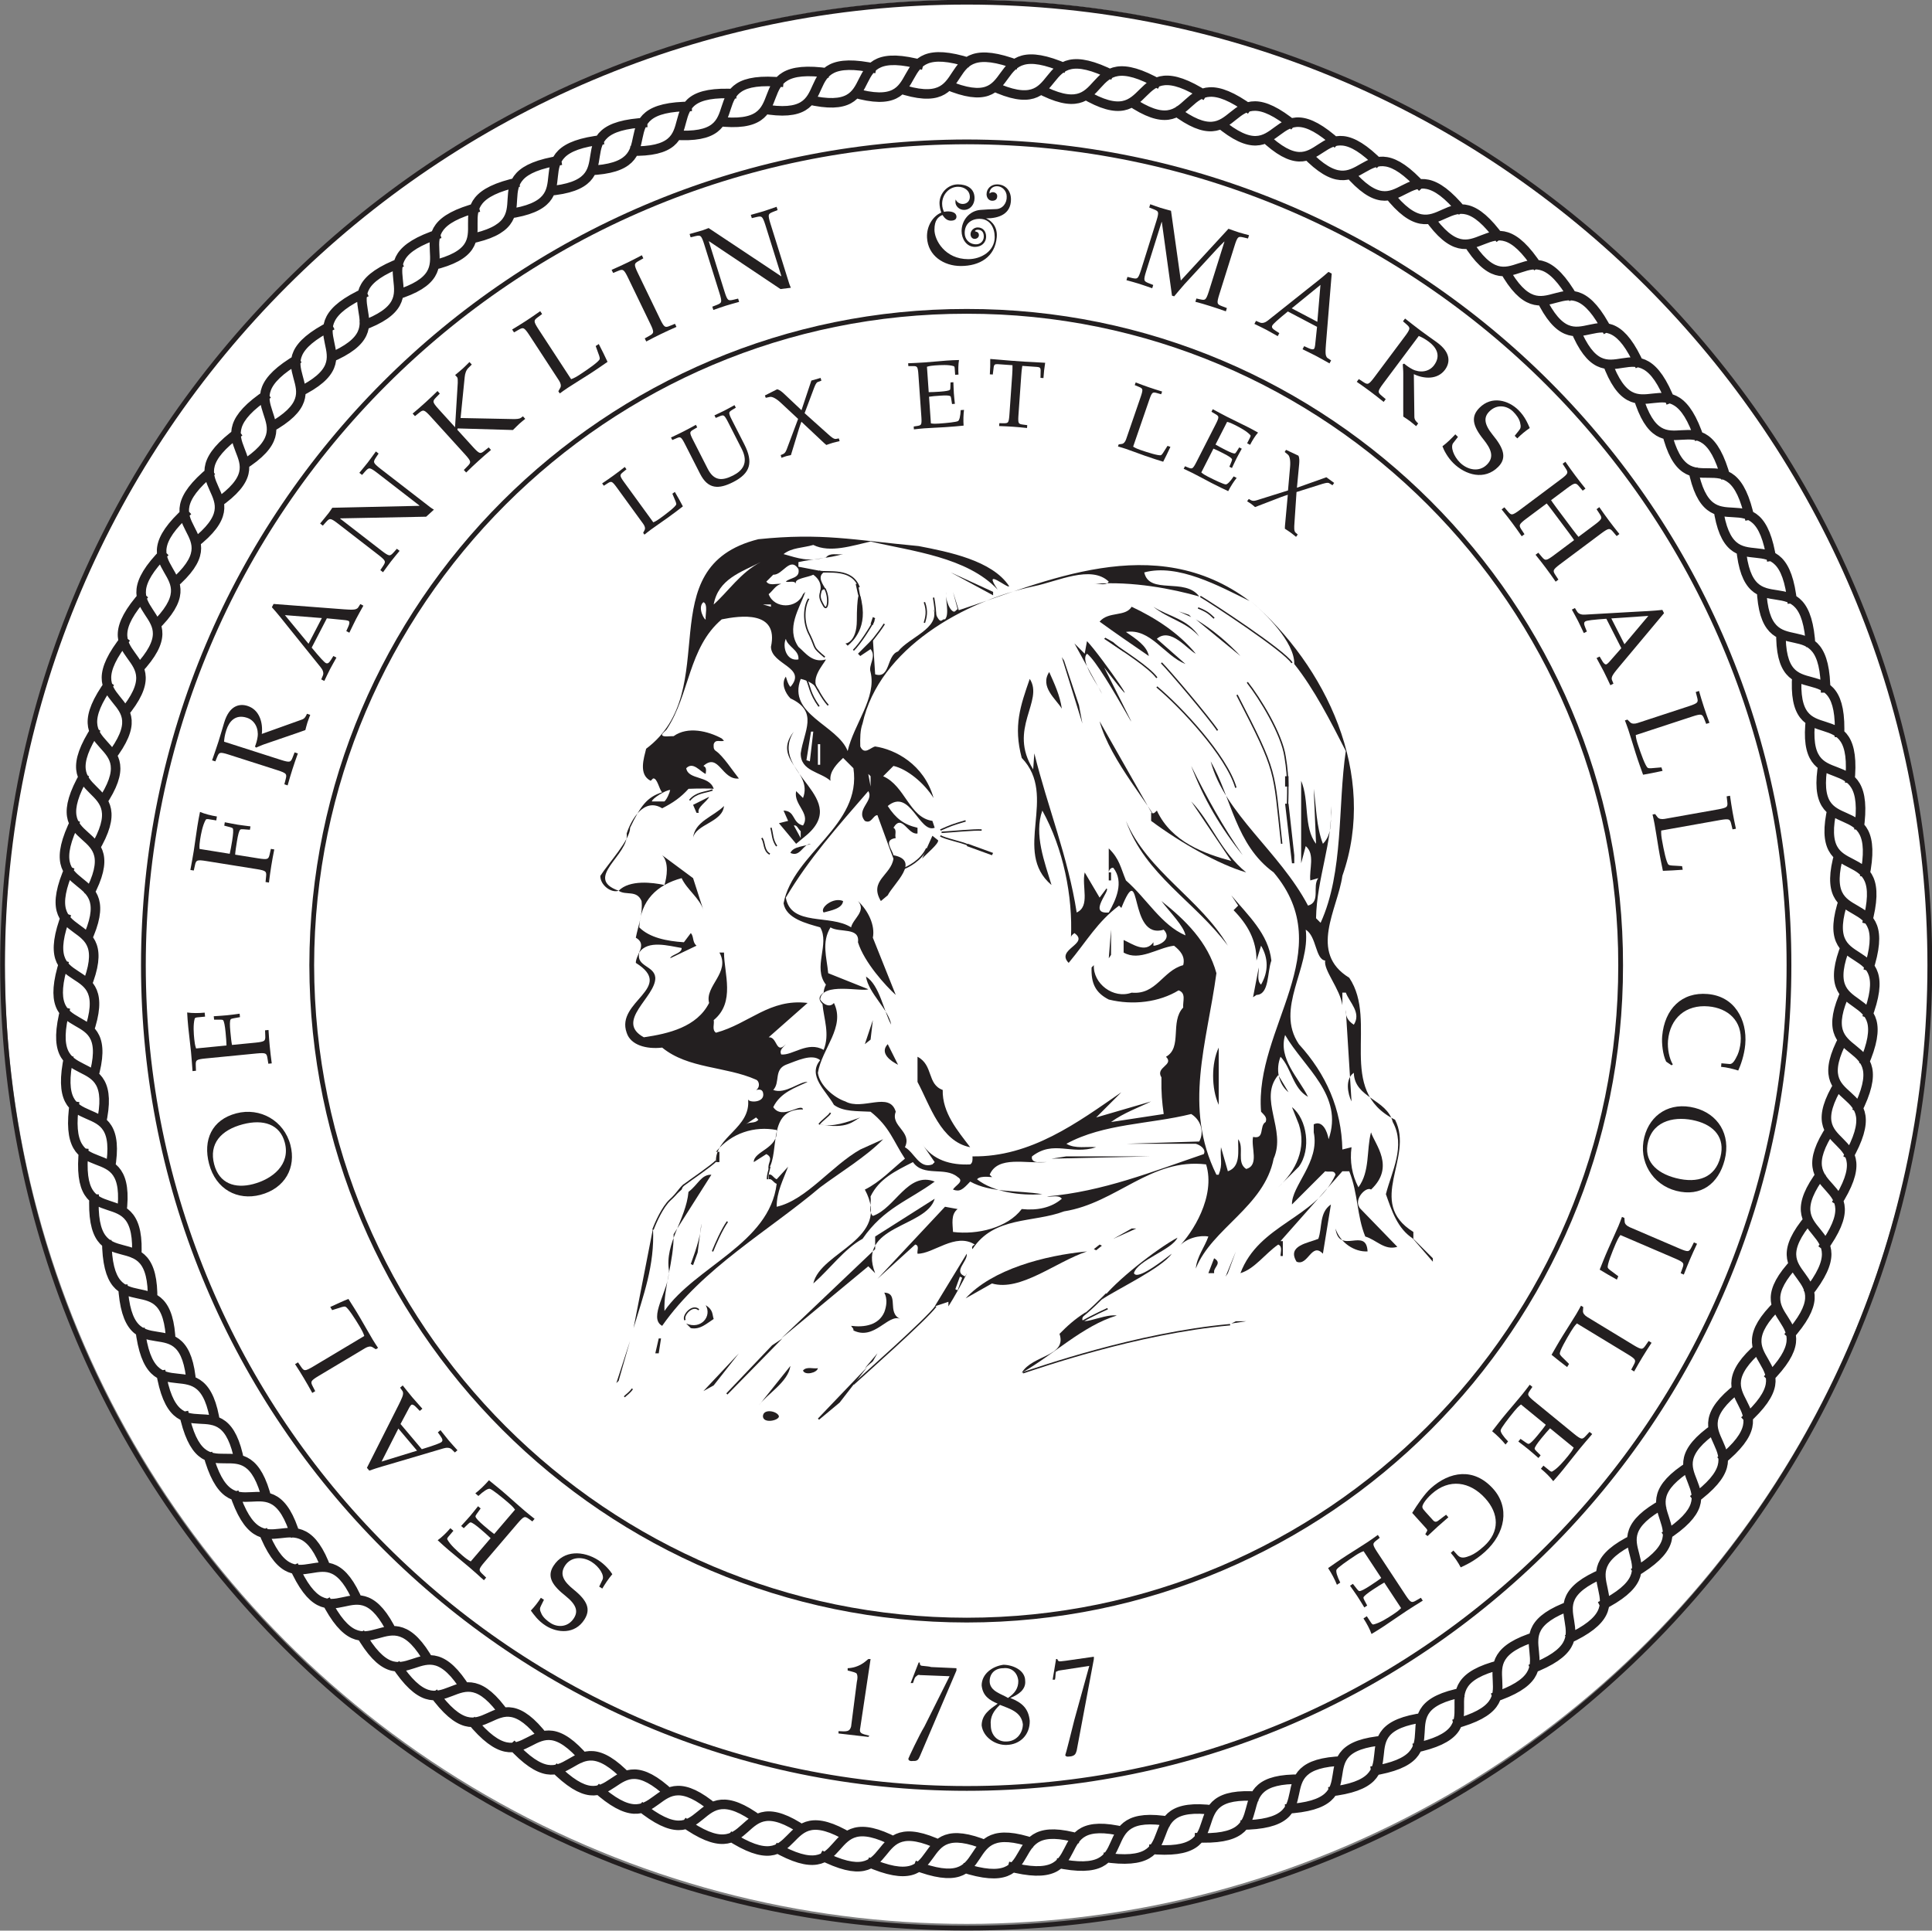 <?xml version="1.0" ?>
<svg xmlns="http://www.w3.org/2000/svg" viewBox="0 0 205.84 205.721">
	<rect x="0" y="0" width="205.84" height="205.721" fill="#808080" stroke="none"/>
	<circle cx="103" cy="102.5" r="102.5" fill="white"/>
	<defs id="defs3359">
		<clipPath clipPathUnits="userSpaceOnUse" id="clipPath3377">
			<path d="M 0,792 612,792 612,0 0,0 0,792 Z" id="path3379"/>
		</clipPath>
		<clipPath clipPathUnits="userSpaceOnUse" id="clipPath3393">
			<path d="m -32768,32767 65535,0 0,-65535 -65535,0 0,65535 z" id="path3395"/>
		</clipPath>
		<linearGradient x1="0" y1="0" x2="1" y2="0" gradientUnits="userSpaceOnUse" gradientTransform="matrix(0,147.59,147.59,0,22.5,47.25)" spreadMethod="pad" id="linearGradient3397">
			<stop style="stop-opacity:1;stop-color:#ffffff" offset="0" id="stop3399"/>
			<stop style="stop-opacity:0;stop-color:#ffffff" offset="1" id="stop3401"/>
		</linearGradient>
		<mask maskUnits="userSpaceOnUse" x="0" y="0" width="1" height="1" id="mask3403">
			<g id="g3405">
				<g clip-path="url(#clipPath3393)" id="g3407">
					<g id="g3409">
						<g id="g3411">
							<path d="m -32768,32767 65535,0 0,-65535 -65535,0 0,65535 z" style="fill:url(#linearGradient3397);stroke:none" id="path3413"/>
						</g>
					</g>
				</g>
			</g>
		</mask>
		<clipPath clipPathUnits="userSpaceOnUse" id="clipPath3419">
			<path d="m 21.5,195.84 569,0 0,-149.59 -569,0 0,149.59 z" id="path3421"/>
		</clipPath>
		<clipPath clipPathUnits="userSpaceOnUse" id="clipPath3437">
			<path d="m 266.655,728.351 78.69,0 0,52.009 -78.69,0 0,-52.009 z" id="path3439"/>
		</clipPath>
		<clipPath clipPathUnits="userSpaceOnUse" id="clipPath3501">
			<path d="M 0,0 612,0 612,792 0,792 0,0 Z" id="path3503"/>
		</clipPath>
		<clipPath clipPathUnits="userSpaceOnUse" id="clipPath3567">
			<path d="M 0,0 612,0 612,792 0,792 0,0 Z" id="path3569"/>
		</clipPath>
		<clipPath clipPathUnits="userSpaceOnUse" id="clipPath3575">
			<path d="m -32768,32767 65535,0 0,-65535 -65535,0 0,65535 z" id="path3577"/>
		</clipPath>
		<linearGradient x1="0" y1="0" x2="1" y2="0" gradientUnits="userSpaceOnUse" gradientTransform="matrix(-274.32,0,0,-274.32,305.5,678.68)" spreadMethod="pad" id="linearGradient3579">
			<stop style="stop-opacity:1;stop-color:#ffffff" offset="0" id="stop3581"/>
			<stop style="stop-opacity:0;stop-color:#ffffff" offset="1" id="stop3583"/>
		</linearGradient>
		<mask maskUnits="userSpaceOnUse" x="0" y="0" width="1" height="1" id="mask3585">
			<g id="g3587">
				<g clip-path="url(#clipPath3575)" id="g3589">
					<g id="g3591">
						<g id="g3593">
							<path d="m -32768,32767 65535,0 0,-65535 -65535,0 0,65535 z" style="fill:url(#linearGradient3579);stroke:none" id="path3595"/>
						</g>
					</g>
				</g>
			</g>
		</mask>
		<clipPath clipPathUnits="userSpaceOnUse" id="clipPath3601">
			<path d="m 30.18,680.68 276.32,0 0,-3 -276.32,0 0,3 z" id="path3603"/>
		</clipPath>
		<clipPath clipPathUnits="userSpaceOnUse" id="clipPath3617">
			<path d="m -32768,32767 65535,0 0,-65535 -65535,0 0,65535 z" id="path3619"/>
		</clipPath>
		<linearGradient x1="0" y1="0" x2="1" y2="0" gradientUnits="userSpaceOnUse" gradientTransform="matrix(0,-243.86,243.86,0,305,679.68)" spreadMethod="pad" id="linearGradient3621">
			<stop style="stop-opacity:1;stop-color:#ffffff" offset="0" id="stop3623"/>
			<stop style="stop-opacity:0;stop-color:#ffffff" offset="1" id="stop3625"/>
		</linearGradient>
		<mask maskUnits="userSpaceOnUse" x="0" y="0" width="1" height="1" id="mask3627">
			<g id="g3629">
				<g clip-path="url(#clipPath3617)" id="g3631">
					<g id="g3633">
						<g id="g3635">
							<path d="m -32768,32767 65535,0 0,-65535 -65535,0 0,65535 z" style="fill:url(#linearGradient3621);stroke:none" id="path3637"/>
						</g>
					</g>
				</g>
			</g>
		</mask>
		<clipPath clipPathUnits="userSpaceOnUse" id="clipPath3643">
			<path d="m 304,680.68 3,0 0,-385.04 -3,0 0,385.04 z" id="path3645"/>
		</clipPath>
		<clipPath clipPathUnits="userSpaceOnUse" id="clipPath3675">
			<path d="M 0,0 612,0 612,792 0,792 0,0 Z" id="path3677"/>
		</clipPath>
		<clipPath clipPathUnits="userSpaceOnUse" id="clipPath3699">
			<path d="M 0,0 612,0 612,792 0,792 0,0 Z" id="path3701"/>
		</clipPath>
		<clipPath clipPathUnits="userSpaceOnUse" id="clipPath3835">
			<path d="m 401.732,347.154 80.431,0 0,80.431 -80.431,0 0,-80.431 z" id="path3837"/>
		</clipPath>
		<clipPath clipPathUnits="userSpaceOnUse" id="clipPath3847">
			<path d="M 0,0 612,0 612,792 0,792 0,0 Z" id="path3849"/>
		</clipPath>
		<clipPath clipPathUnits="userSpaceOnUse" id="clipPath3875">
			<path d="M 0,0 612,0 612,792 0,792 0,0 Z" id="path3877"/>
		</clipPath>
		<clipPath clipPathUnits="userSpaceOnUse" id="clipPath3891">
			<path d="M 0,0 612,0 612,792 0,792 0,0 Z" id="path3893"/>
		</clipPath>
		<clipPath clipPathUnits="userSpaceOnUse" id="clipPath3915">
			<path d="M 0,0 612,0 612,792 0,792 0,0 Z" id="path3917"/>
		</clipPath>
		<clipPath clipPathUnits="userSpaceOnUse" id="clipPath3939">
			<path d="M 0,0 612,0 612,792 0,792 0,0 Z" id="path3941"/>
		</clipPath>
		<clipPath clipPathUnits="userSpaceOnUse" id="clipPath3955">
			<path d="M 0,0 612,0 612,792 0,792 0,0 Z" id="path3957"/>
		</clipPath>
		<clipPath clipPathUnits="userSpaceOnUse" id="clipPath3977">
			<path d="M 0,0 612,0 612,792 0,792 0,0 Z" id="path3979"/>
		</clipPath>
		<clipPath clipPathUnits="userSpaceOnUse" id="clipPath3999">
			<path d="M 0,0 612,0 612,792 0,792 0,0 Z" id="path4001"/>
		</clipPath>
		<clipPath clipPathUnits="userSpaceOnUse" id="clipPath4023">
			<path d="M 0,0 612,0 612,792 0,792 0,0 Z" id="path4025"/>
		</clipPath>
		<clipPath clipPathUnits="userSpaceOnUse" id="clipPath4055">
			<path d="M 0,0 612,0 612,792 0,792 0,0 Z" id="path4057"/>
		</clipPath>
		<clipPath clipPathUnits="userSpaceOnUse" id="clipPath4075">
			<path d="M 0,0 612,0 612,792 0,792 0,0 Z" id="path4077"/>
		</clipPath>
		<clipPath clipPathUnits="userSpaceOnUse" id="clipPath4091">
			<path d="M 0,0 612,0 612,792 0,792 0,0 Z" id="path4093"/>
		</clipPath>
		<clipPath clipPathUnits="userSpaceOnUse" id="clipPath4135">
			<path d="M 0,0 612,0 612,792 0,792 0,0 Z" id="path4137"/>
		</clipPath>
		<clipPath clipPathUnits="userSpaceOnUse" id="clipPath4159">
			<path d="M 0,0 612,0 612,792 0,792 0,0 Z" id="path4161"/>
		</clipPath>
		<clipPath clipPathUnits="userSpaceOnUse" id="clipPath4179">
			<path d="M 0,0 612,0 612,792 0,792 0,0 Z" id="path4181"/>
		</clipPath>
		<clipPath clipPathUnits="userSpaceOnUse" id="clipPath4203">
			<path d="M 0,0 612,0 612,792 0,792 0,0 Z" id="path4205"/>
		</clipPath>
		<clipPath clipPathUnits="userSpaceOnUse" id="clipPath4223">
			<path d="M 0,0 612,0 612,792 0,792 0,0 Z" id="path4225"/>
		</clipPath>
		<clipPath clipPathUnits="userSpaceOnUse" id="clipPath4267">
			<path d="M 0,0 612,0 612,792 0,792 0,0 Z" id="path4269"/>
		</clipPath>
		<clipPath clipPathUnits="userSpaceOnUse" id="clipPath4287">
			<path d="M 0,0 612,0 612,792 0,792 0,0 Z" id="path4289"/>
		</clipPath>
		<clipPath clipPathUnits="userSpaceOnUse" id="clipPath4323">
			<path d="M 0,0 612,0 612,792 0,792 0,0 Z" id="path4325"/>
		</clipPath>
		<clipPath clipPathUnits="userSpaceOnUse" id="clipPath4339">
			<path d="M 0,0 612,0 612,792 0,792 0,0 Z" id="path4341"/>
		</clipPath>
		<clipPath clipPathUnits="userSpaceOnUse" id="clipPath4391">
			<path d="m 344.731,628.41 194.434,0 0,36.482 -194.434,0 0,-36.482 z" id="path4393"/>
		</clipPath>
	</defs>
	<g id="g3363" transform="matrix(1.25,0,0,-1.25,-284.455,550.088)">
		<g id="g4479" transform="matrix(2.063,0,0,2.063,-601.798,-441.372)">
			<g id="g3695">
				<g clip-path="url(#clipPath3699)" id="g3697">
					<g transform="translate(452.392,415.093)" id="g3703">
						<path id="path3705" style="fill:#231f20;fill-opacity:1;fill-rule:nonzero;stroke:none" d="m 0,0 c -0.054,-0.172 -0.082,-0.292 -0.066,-0.351 0.013,-0.054 0.062,-0.089 0.169,-0.128 L 0.315,-0.56 0.273,-0.695 c -0.232,0.082 -0.443,0.153 -0.651,0.218 -0.221,0.07 -0.434,0.132 -0.609,0.176 l 0.043,0.136 0.157,-0.035 c 0.112,-0.025 0.17,-0.028 0.211,0.009 0.047,0.039 0.093,0.154 0.147,0.325 L 0.214,2.184 0.205,2.187 C 0.099,2.086 -0.004,1.98 -0.101,1.876 L -1.44,0.422 C -1.583,0.263 -1.722,0.089 -1.863,-0.075 l -0.09,0.028 -0.42,3.042 -0.009,0.003 -0.643,-2.05 C -3.078,0.777 -3.106,0.657 -3.09,0.597 -3.077,0.543 -3.027,0.513 -2.922,0.47 L -2.728,0.394 -2.77,0.259 C -2.967,0.325 -3.127,0.385 -3.308,0.442 -3.47,0.493 -3.653,0.541 -3.835,0.593 l 0.042,0.135 0.203,-0.049 c 0.111,-0.024 0.169,-0.028 0.211,0.009 0.047,0.039 0.093,0.154 0.147,0.326 l 0.635,2.027 c 0.054,0.171 0.082,0.291 0.066,0.351 -0.013,0.054 -0.063,0.084 -0.169,0.127 l -0.194,0.076 0.042,0.135 c 0.139,-0.048 0.281,-0.102 0.425,-0.148 0.145,-0.045 0.292,-0.081 0.433,-0.121 l 0.405,-2.883 1.97,2.139 C 0.524,2.667 0.661,2.614 0.805,2.569 0.95,2.523 1.097,2.487 1.23,2.451 L 1.187,2.315 0.993,2.361 C 0.882,2.386 0.824,2.39 0.782,2.353 0.735,2.313 0.689,2.199 0.636,2.027 L 0,0 Z"/>
					</g>
					<g transform="translate(455.385,414.522)" id="g3707">
						<path id="path3709" style="fill:#231f20;fill-opacity:1;fill-rule:nonzero;stroke:none" d="M 0,0 1.188,0.968 1.059,-0.557 0,0 Z M 1.653,1.435 1.519,1.505 C 1.247,1.263 0.942,1.028 0.658,0.803 L -0.98,-0.5 c -0.103,-0.085 -0.229,-0.131 -0.334,-0.087 l -0.161,0.069 -0.066,-0.125 c 0.161,-0.08 0.325,-0.155 0.488,-0.241 0.121,-0.064 0.276,-0.156 0.475,-0.266 l 0.066,0.126 -0.148,0.094 c -0.124,0.081 -0.186,0.135 -0.14,0.223 0.036,0.067 0.292,0.29 0.376,0.358 L -0.159,-0.13 1.047,-0.764 0.986,-1.347 C 0.975,-1.47 0.964,-1.603 0.933,-1.661 0.906,-1.712 0.807,-1.697 0.717,-1.655 L 0.514,-1.564 0.448,-1.69 C 0.676,-1.804 0.865,-1.893 1.011,-1.97 1.2,-2.069 1.379,-2.174 1.561,-2.275 l 0.067,0.125 -0.136,0.088 c -0.071,0.048 -0.089,0.126 -0.093,0.23 -0.004,0.115 0.01,0.252 0.016,0.355 l 0.238,2.912 z"/>
					</g>
					<g transform="translate(459.157,411.402)" id="g3711">
						<path id="path3713" style="fill:#231f20;fill-opacity:1;fill-rule:nonzero;stroke:none" d="m 0,0 c -0.108,-0.144 -0.174,-0.248 -0.178,-0.31 -0.006,-0.055 0.028,-0.104 0.116,-0.176 L 0.112,-0.633 0.027,-0.747 c -0.192,0.155 -0.367,0.292 -0.541,0.422 -0.186,0.139 -0.367,0.269 -0.57,0.408 l 0.085,0.114 0.191,-0.125 c 0.094,-0.064 0.15,-0.083 0.201,-0.062 0.058,0.022 0.139,0.115 0.247,0.259 l 1.271,1.702 c 0.108,0.144 0.174,0.248 0.178,0.31 0.006,0.055 -0.031,0.1 -0.116,0.175 L 0.826,2.584 0.911,2.698 C 1.109,2.544 1.323,2.372 1.547,2.205 1.77,2.038 1.996,1.881 2.219,1.721 2.833,1.279 2.763,0.853 2.559,0.58 2.251,0.167 1.695,0.198 1.274,0.401 l 0.022,-1.765 c 0,-0.118 0.072,-0.196 0.157,-0.271 L 1.369,-1.749 c -0.096,0.077 -0.178,0.15 -0.265,0.215 -0.087,0.065 -0.176,0.12 -0.266,0.181 0.004,0.109 -0.004,0.216 -0.002,0.321 L 0.837,0.425 C 0.839,0.554 0.821,0.68 0.816,0.808 L 0.873,0.836 C 0.97,0.752 1.09,0.668 1.217,0.602 1.517,0.449 1.897,0.484 2.107,0.765 2.413,1.174 2.194,1.514 1.899,1.735 1.728,1.863 1.604,1.926 1.478,1.978 L 0,0 Z"/>
					</g>
					<g transform="translate(464.598,409.254)" id="g3715">
						<path id="path3717" style="fill:#231f20;fill-opacity:1;fill-rule:nonzero;stroke:none" d="m 0,0 0.169,0.212 c 0.08,0.101 0.1,0.148 0.051,0.348 -0.037,0.15 -0.155,0.314 -0.287,0.443 -0.236,0.233 -0.655,0.334 -0.984,0 -0.226,-0.229 -0.23,-0.503 0.144,-0.966 0.425,-0.519 0.609,-0.932 0.23,-1.316 -0.568,-0.576 -1.356,-0.344 -1.858,0.151 -0.236,0.233 -0.392,0.533 -0.45,0.696 0.2,0.149 0.38,0.331 0.532,0.493 l 0.108,-0.107 -0.196,-0.252 c -0.122,-0.158 0.018,-0.549 0.284,-0.811 0.303,-0.299 0.785,-0.41 1.114,-0.076 0.316,0.32 0.156,0.657 -0.147,1.036 -0.469,0.582 -0.515,0.953 -0.17,1.303 0.515,0.522 1.209,0.31 1.613,-0.089 C 0.423,0.799 0.538,0.512 0.623,0.322 0.42,0.183 0.264,0.052 0.108,-0.106 L 0,0 Z"/>
					</g>
					<g transform="translate(466.476,403.952)" id="g3719">
						<path id="path3721" style="fill:#231f20;fill-opacity:1;fill-rule:nonzero;stroke:none" d="m 0,0 c -0.144,-0.108 -0.237,-0.189 -0.259,-0.247 -0.021,-0.051 -0.002,-0.107 0.062,-0.201 l 0.125,-0.191 -0.114,-0.085 c -0.139,0.203 -0.269,0.384 -0.399,0.558 -0.139,0.186 -0.276,0.361 -0.431,0.553 l 0.114,0.085 0.147,-0.174 c 0.072,-0.088 0.121,-0.122 0.176,-0.116 0.062,0.004 0.166,0.07 0.31,0.178 L 0.576,0.992 C 0.546,1.04 0.473,1.145 0.348,1.312 L -0.315,2.198 C -0.439,2.365 -0.519,2.465 -0.557,2.507 L -1.402,1.876 C -1.546,1.768 -1.639,1.687 -1.661,1.629 -1.682,1.578 -1.663,1.521 -1.599,1.427 L -1.474,1.237 -1.588,1.152 C -1.727,1.355 -1.857,1.536 -1.987,1.71 -2.126,1.896 -2.263,2.071 -2.418,2.262 l 0.114,0.085 0.147,-0.173 c 0.072,-0.088 0.121,-0.122 0.176,-0.117 0.061,0.005 0.166,0.071 0.31,0.179 L 0.03,3.508 C 0.174,3.615 0.267,3.696 0.289,3.754 0.31,3.805 0.291,3.862 0.227,3.956 L 0.102,4.146 0.216,4.231 C 0.356,4.028 0.485,3.847 0.624,3.662 0.754,3.487 0.891,3.312 1.046,3.121 L 0.932,3.036 0.785,3.209 C 0.713,3.297 0.664,3.331 0.609,3.326 0.547,3.321 0.443,3.255 0.299,3.147 L -0.375,2.643 c 0.03,-0.048 0.103,-0.153 0.227,-0.32 L 0.515,1.436 C 0.64,1.27 0.72,1.17 0.758,1.128 L 1.432,1.632 C 1.576,1.739 1.669,1.821 1.691,1.878 1.712,1.929 1.693,1.986 1.629,2.08 L 1.504,2.27 1.618,2.355 C 1.758,2.153 1.887,1.972 2.026,1.786 2.156,1.612 2.293,1.437 2.448,1.245 L 2.334,1.16 2.187,1.334 C 2.115,1.422 2.066,1.456 2.011,1.45 1.95,1.446 1.845,1.379 1.701,1.272 L 0,0 Z"/>
					</g>
					<g transform="translate(468.59,401.709)" id="g3723">
						<path id="path3725" style="fill:#231f20;fill-opacity:1;fill-rule:nonzero;stroke:none" d="M 0,0 1.529,0.104 0.543,-1.067 0,0 Z M 2.178,0.217 2.109,0.352 C 1.747,0.311 1.363,0.296 1.001,0.276 L -1.089,0.157 C -1.222,0.147 -1.351,0.182 -1.411,0.279 L -1.504,0.429 -1.63,0.364 c 0.086,-0.158 0.176,-0.314 0.259,-0.478 0.063,-0.122 0.136,-0.287 0.235,-0.491 l 0.126,0.064 -0.066,0.163 c -0.054,0.137 -0.074,0.217 0.015,0.262 0.067,0.034 0.405,0.069 0.513,0.076 l 0.343,0.026 0.618,-1.215 -0.386,-0.44 c -0.08,-0.094 -0.166,-0.196 -0.225,-0.226 -0.05,-0.026 -0.123,0.043 -0.172,0.13 l -0.113,0.191 -0.127,-0.064 c 0.12,-0.226 0.223,-0.407 0.298,-0.554 0.097,-0.19 0.183,-0.38 0.273,-0.568 l 0.127,0.065 -0.061,0.15 c -0.03,0.08 0.001,0.154 0.058,0.241 0.063,0.096 0.153,0.2 0.218,0.281 l 1.875,2.24 z"/>
					</g>
					<g transform="translate(469.599,396.889)" id="g3727">
						<path id="path3729" style="fill:#231f20;fill-opacity:1;fill-rule:nonzero;stroke:none" d="m 0,0 c 0.01,-0.136 0.048,-0.268 0.088,-0.389 0.121,-0.369 0.314,-0.913 0.411,-0.966 0.056,-0.032 0.217,-0.008 0.319,0 l 0.243,0.02 0.047,-0.144 C 0.852,-1.533 0.54,-1.601 0.303,-1.638 c -0.069,0.196 -0.199,0.547 -0.304,0.881 -0.128,0.406 -0.216,0.706 -0.308,0.984 -0.05,0.153 -0.096,0.263 -0.138,0.378 l 0.103,0.034 0.118,-0.116 C -0.161,0.46 -0.046,0.458 0.076,0.498 L 2.207,1.197 C 2.378,1.253 2.492,1.3 2.531,1.348 2.567,1.39 2.567,1.45 2.536,1.559 L 2.479,1.779 2.614,1.823 C 2.681,1.587 2.746,1.374 2.818,1.154 2.886,0.947 2.96,0.737 3.046,0.506 L 2.911,0.462 2.827,0.673 C 2.787,0.78 2.751,0.828 2.697,0.84 2.637,0.855 2.518,0.826 2.347,0.77 L 0,0 Z"/>
					</g>
					<g transform="translate(470.651,392.944)" id="g3731">
						<path id="path3733" style="fill:#231f20;fill-opacity:1;fill-rule:nonzero;stroke:none" d="M 0,0 C -0.009,-0.136 0.01,-0.272 0.033,-0.398 0.1,-0.78 0.215,-1.346 0.304,-1.411 0.354,-1.451 0.518,-1.45 0.62,-1.456 L 0.862,-1.471 0.889,-1.62 C 0.628,-1.637 0.31,-1.66 0.07,-1.665 c -0.041,0.205 -0.12,0.57 -0.177,0.916 -0.07,0.42 -0.115,0.729 -0.167,1.017 -0.028,0.159 -0.058,0.274 -0.084,0.394 l 0.107,0.019 0.1,-0.131 C -0.095,0.478 0.019,0.46 0.145,0.482 L 2.353,0.875 C 2.53,0.907 2.649,0.938 2.695,0.979 2.736,1.016 2.745,1.075 2.73,1.187 L 2.704,1.413 2.843,1.438 C 2.877,1.194 2.912,0.975 2.952,0.746 2.991,0.532 3.034,0.314 3.087,0.074 L 2.947,0.049 2.893,0.27 C 2.868,0.381 2.84,0.433 2.788,0.453 2.731,0.476 2.609,0.464 2.431,0.433 L 0,0 Z"/>
					</g>
					<g transform="translate(470.855,383.396)" id="g3735">
						<path id="path3737" style="fill:#231f20;fill-opacity:1;fill-rule:nonzero;stroke:none" d="m 0,0 c -0.141,0.288 -0.189,0.762 -0.164,1.05 0.1,1.131 0.813,1.837 1.883,1.743 C 2.261,2.745 2.671,2.495 2.936,2.106 3.197,1.727 3.315,1.232 3.268,0.704 3.229,0.266 3.079,-0.149 2.979,-0.368 2.761,-0.301 2.515,-0.236 2.27,-0.215 l 0.013,0.146 0.339,-0.03 C 2.755,-0.11 2.851,0.071 2.951,0.281 3.016,0.427 3.062,0.627 3.077,0.802 3.156,1.688 2.551,2.211 1.75,2.282 0.817,2.365 0.159,1.8 0.077,0.867 0.047,0.528 0.134,0.117 0.275,-0.115 L 0.224,-0.153 0,0 Z"/>
					</g>
					<g transform="translate(473.098,379.455)" id="g3739">
						<path id="path3741" style="fill:#231f20;fill-opacity:1;fill-rule:nonzero;stroke:none" d="m 0,0 c -0.218,-0.852 -0.932,-1.104 -1.84,-0.872 -0.843,0.216 -1.344,0.74 -1.148,1.505 0.232,0.907 1.172,1.068 1.974,0.862 C -0.262,1.303 0.204,0.797 0,0 m -3.143,0.829 c -0.257,-1.004 0.334,-1.976 1.32,-2.228 1.017,-0.26 1.745,0.296 1.997,1.276 0.272,1.064 -0.288,1.91 -1.232,2.152 -1.027,0.263 -1.847,-0.27 -2.085,-1.2"/>
					</g>
					<g transform="translate(468.966,376.23)" id="g3743">
						<path id="path3745" style="fill:#231f20;fill-opacity:1;fill-rule:nonzero;stroke:none" d="m 0,0 c -0.083,-0.109 -0.141,-0.233 -0.192,-0.35 -0.153,-0.357 -0.367,-0.893 -0.33,-0.997 0.021,-0.06 0.158,-0.149 0.24,-0.21 l 0.194,-0.146 -0.059,-0.139 c -0.228,0.129 -0.506,0.284 -0.709,0.412 0.078,0.194 0.212,0.543 0.355,0.862 0.172,0.39 0.304,0.673 0.42,0.943 0.063,0.147 0.101,0.26 0.145,0.375 L 0.164,0.707 0.176,0.542 C 0.183,0.451 0.269,0.374 0.386,0.323 l 2.061,-0.884 c 0.165,-0.071 0.282,-0.111 0.343,-0.101 0.054,0.007 0.094,0.052 0.143,0.154 l 0.103,0.204 0.13,-0.057 C 3.06,-0.583 2.968,-0.785 2.877,-0.998 2.791,-1.198 2.708,-1.404 2.619,-1.634 l -0.13,0.056 0.076,0.214 c 0.041,0.106 0.046,0.166 0.014,0.21 -0.035,0.051 -0.144,0.109 -0.31,0.18 L 0,0 Z"/>
					</g>
					<g transform="translate(467.168,372.578)" id="g3747">
						<path id="path3749" style="fill:#231f20;fill-opacity:1;fill-rule:nonzero;stroke:none" d="m 0,0 c -0.097,-0.096 -0.172,-0.211 -0.239,-0.32 -0.201,-0.331 -0.489,-0.832 -0.466,-0.94 0.012,-0.063 0.135,-0.171 0.208,-0.242 l 0.172,-0.172 -0.079,-0.129 c -0.207,0.159 -0.461,0.352 -0.643,0.507 0.104,0.181 0.286,0.507 0.472,0.804 0.225,0.362 0.395,0.624 0.547,0.874 0.084,0.138 0.137,0.244 0.197,0.351 L 0.262,0.677 0.25,0.512 C 0.245,0.422 0.318,0.333 0.428,0.266 l 1.916,-1.164 c 0.154,-0.093 0.264,-0.149 0.326,-0.148 0.055,0 0.1,0.039 0.164,0.133 L 2.964,-0.726 3.085,-0.8 C 2.949,-1.005 2.829,-1.193 2.709,-1.391 2.596,-1.577 2.485,-1.769 2.365,-1.985 L 2.244,-1.911 2.35,-1.71 c 0.055,0.1 0.068,0.158 0.042,0.207 -0.027,0.056 -0.127,0.128 -0.281,0.221 L 0,0 Z"/>
					</g>
					<g transform="translate(467.053,368.013)" id="g3751">
						<path id="path3753" style="fill:#231f20;fill-opacity:1;fill-rule:nonzero;stroke:none" d="m 0,0 c 0.139,-0.114 0.24,-0.184 0.302,-0.192 0.054,-0.008 0.105,0.024 0.18,0.109 l 0.155,0.167 0.11,-0.09 C 0.663,-0.109 0.576,-0.208 0.488,-0.308 0.404,-0.41 0.314,-0.513 0.23,-0.616 c -0.261,-0.319 -0.525,-0.665 -0.696,-0.873 -0.135,-0.165 -0.273,-0.327 -0.397,-0.464 -0.129,0.172 -0.322,0.361 -0.509,0.514 l 0.104,0.128 0.239,-0.194 c 0.047,-0.039 0.09,-0.069 0.126,-0.048 0.231,0.134 0.472,0.42 0.663,0.655 0.081,0.099 0.165,0.208 0.223,0.331 l -0.978,0.8 c -0.103,-0.111 -0.215,-0.24 -0.359,-0.416 -0.182,-0.223 -0.269,-0.36 -0.277,-0.421 0,-0.03 0.027,-0.065 0.071,-0.107 l 0.176,-0.174 -0.09,-0.11 c -0.147,0.126 -0.28,0.247 -0.416,0.358 -0.135,0.111 -0.28,0.218 -0.415,0.322 l 0.09,0.11 0.231,-0.159 c 0.05,-0.035 0.089,-0.055 0.115,-0.045 0.062,0.016 0.179,0.129 0.362,0.352 0.143,0.176 0.254,0.311 0.336,0.434 l -1.025,0.839 c -0.11,-0.082 -0.2,-0.185 -0.281,-0.284 -0.246,-0.3 -0.54,-0.683 -0.558,-0.779 -0.015,-0.079 0.107,-0.258 0.306,-0.464 l -0.105,-0.128 c -0.146,0.181 -0.355,0.388 -0.553,0.55 0.128,0.164 0.354,0.463 0.579,0.731 0.234,0.279 0.478,0.562 0.664,0.789 0.114,0.139 0.206,0.266 0.31,0.401 l 0.11,-0.09 -0.097,-0.141 C -1.886,1.707 -1.911,1.654 -1.892,1.602 -1.873,1.544 -1.784,1.459 -1.644,1.345 L 0,0 Z"/>
					</g>
					<g transform="translate(461.219,364.45)" id="g3755">
						<path id="path3757" style="fill:#231f20;fill-opacity:1;fill-rule:nonzero;stroke:none" d="M 0,0 C 0.073,-0.081 0.133,-0.09 0.23,-0.015 L 0.544,0.223 0.639,0.118 C 0.492,-0.008 0.345,-0.135 0.204,-0.262 0.06,-0.392 -0.081,-0.525 -0.221,-0.658 l -0.094,0.075 0.071,0.127 c 0.025,0.049 0.013,0.063 -0.079,0.165 l -0.533,0.59 c 0.223,0.36 0.52,0.794 0.763,1.012 C 0.69,2.018 1.69,2.181 2.485,1.299 3.183,0.526 2.997,-0.546 2.15,-1.31 1.715,-1.703 1.352,-1.852 1.149,-1.952 1.042,-1.749 0.902,-1.537 0.738,-1.354 l 0.108,0.098 0.168,-0.186 C 1.163,-1.607 1.34,-1.55 1.56,-1.46 c 0.147,0.063 0.32,0.174 0.548,0.38 0.668,0.602 0.62,1.355 0.055,1.98 -0.63,0.699 -1.491,0.834 -2.215,0.181 -0.27,-0.244 -0.416,-0.484 -0.38,-0.566 0.02,-0.051 0.033,-0.072 0.112,-0.16 L 0,0 Z"/>
					</g>
					<g transform="translate(460.089,361.352)" id="g3759">
						<path id="path3761" style="fill:#231f20;fill-opacity:1;fill-rule:nonzero;stroke:none" d="m 0,0 c 0.099,-0.15 0.174,-0.248 0.231,-0.273 0.049,-0.024 0.107,-0.008 0.205,0.05 L 0.633,-0.11 0.711,-0.229 C 0.601,-0.301 0.487,-0.37 0.374,-0.439 0.263,-0.512 0.146,-0.583 0.036,-0.656 c -0.344,-0.227 -0.7,-0.478 -0.925,-0.626 -0.178,-0.117 -0.358,-0.231 -0.518,-0.324 -0.071,0.202 -0.199,0.441 -0.332,0.642 l 0.138,0.091 0.169,-0.257 c 0.034,-0.051 0.067,-0.092 0.106,-0.083 0.262,0.059 0.577,0.26 0.829,0.427 0.107,0.07 0.219,0.15 0.312,0.25 L -0.88,0.519 C -1.012,0.444 -1.157,0.354 -1.346,0.229 -1.587,0.07 -1.711,-0.034 -1.737,-0.09 -1.746,-0.119 -1.73,-0.16 -1.701,-0.214 l 0.116,-0.218 -0.119,-0.078 c -0.102,0.164 -0.193,0.32 -0.29,0.466 -0.096,0.146 -0.203,0.291 -0.3,0.431 l 0.118,0.078 0.173,-0.22 c 0.038,-0.049 0.07,-0.079 0.097,-0.078 0.064,-0.003 0.209,0.07 0.45,0.228 0.19,0.125 0.336,0.221 0.451,0.314 L -1.734,1.815 C -1.863,1.77 -1.98,1.699 -2.086,1.628 -2.41,1.415 -2.806,1.138 -2.851,1.052 -2.889,0.981 -2.826,0.773 -2.698,0.518 L -2.836,0.427 c -0.085,0.215 -0.223,0.476 -0.364,0.689 0.172,0.119 0.476,0.336 0.771,0.525 0.307,0.196 0.624,0.394 0.869,0.555 0.15,0.099 0.276,0.193 0.415,0.291 L -1.067,2.368 -1.201,2.262 c -0.09,-0.07 -0.129,-0.113 -0.127,-0.168 0.001,-0.062 0.061,-0.17 0.16,-0.32 L 0,0 Z"/>
					</g>
					<g transform="translate(414.897,387.382)" id="g3763">
						<path id="path3765" style="fill:none;stroke:#231f20;stroke-width:0.197;stroke-linecap:butt;stroke-linejoin:miter;stroke-miterlimit:4;stroke-dasharray:none;stroke-opacity:1" d="M 0,0 C 0.024,14.911 12.147,27.035 27.063,27.015 41.954,27.035 54.098,14.911 54.078,0 54.098,-14.935 41.954,-27.059 27.063,-27.063 12.147,-27.059 0.024,-14.935 0,0 Z"/>
					</g>
					<g transform="translate(424.491,361.16)" id="g3767">
						<path id="path3769" style="fill:#231f20;fill-opacity:1;fill-rule:nonzero;stroke:none" d="m 0,0 -0.12,-0.243 c -0.057,-0.115 -0.066,-0.166 0.024,-0.351 0.069,-0.139 0.219,-0.273 0.375,-0.372 0.279,-0.177 0.71,-0.187 0.961,0.208 0.172,0.272 0.118,0.542 -0.346,0.914 C 0.369,0.573 0.102,0.938 0.39,1.394 0.823,2.077 1.642,2.018 2.238,1.64 2.518,1.463 2.734,1.203 2.825,1.056 2.662,0.868 2.525,0.652 2.41,0.462 L 2.282,0.543 2.42,0.831 C 2.506,1.012 2.286,1.363 1.971,1.563 1.611,1.791 1.116,1.797 0.865,1.401 0.625,1.021 0.852,0.726 1.229,0.42 1.811,-0.05 1.935,-0.403 1.672,-0.818 1.279,-1.438 0.556,-1.377 0.076,-1.073 c -0.319,0.202 -0.493,0.458 -0.617,0.626 0.169,0.178 0.294,0.34 0.413,0.528 L 0,0 Z"/>
					</g>
					<g transform="translate(422.033,362.714)" id="g3771">
						<path id="path3773" style="fill:#231f20;fill-opacity:1;fill-rule:nonzero;stroke:none" d="m 0,0 c -0.117,-0.137 -0.19,-0.236 -0.198,-0.297 -0.009,-0.055 0.021,-0.106 0.105,-0.184 L 0.07,-0.639 -0.022,-0.747 c -0.101,0.086 -0.198,0.176 -0.296,0.266 -0.101,0.086 -0.202,0.179 -0.303,0.265 -0.313,0.267 -0.653,0.539 -0.858,0.715 -0.161,0.138 -0.32,0.28 -0.454,0.407 0.175,0.124 0.368,0.314 0.525,0.497 L -1.283,1.296 -1.482,1.062 C -1.522,1.015 -1.553,0.973 -1.533,0.937 -1.404,0.702 -1.123,0.456 -0.893,0.259 -0.796,0.176 -0.688,0.09 -0.566,0.03 L 0.255,0.99 C 0.146,1.095 0.019,1.21 -0.153,1.357 -0.373,1.545 -0.507,1.635 -0.568,1.643 -0.598,1.644 -0.633,1.618 -0.677,1.575 L -0.855,1.403 -0.963,1.495 c 0.13,0.145 0.254,0.275 0.368,0.408 0.114,0.133 0.223,0.276 0.33,0.408 L -0.157,2.219 -0.32,1.992 C -0.357,1.942 -0.377,1.903 -0.368,1.877 -0.353,1.815 -0.243,1.696 -0.024,1.508 0.149,1.361 0.282,1.247 0.402,1.162 L 1.263,2.169 C 1.184,2.281 1.083,2.373 0.986,2.456 0.691,2.708 0.315,3.011 0.219,3.031 0.141,3.048 -0.041,2.93 -0.251,2.735 L -0.377,2.843 C -0.193,2.985 0.019,3.19 0.185,3.384 0.346,3.252 0.64,3.02 0.903,2.789 1.176,2.548 1.454,2.298 1.677,2.108 1.814,1.991 1.939,1.897 2.071,1.79 L 1.979,1.682 1.841,1.782 C 1.748,1.848 1.696,1.874 1.643,1.857 1.584,1.839 1.497,1.751 1.38,1.615 L 0,0 Z"/>
					</g>
					<g transform="translate(419.248,367.32)" id="g3775">
						<path id="path3777" style="fill:#231f20;fill-opacity:1;fill-rule:nonzero;stroke:none" d="M 0,0 -1.465,-0.45 -0.772,0.914 0,0 Z m -2.071,-0.708 0.098,-0.116 c 0.343,0.122 0.714,0.225 1.062,0.327 L 1.096,0.096 C 1.223,0.135 1.357,0.131 1.438,0.05 L 1.562,-0.074 1.67,0.017 C 1.55,0.152 1.427,0.283 1.308,0.424 1.22,0.528 1.111,0.672 0.968,0.848 L 0.859,0.757 0.962,0.614 C 1.045,0.493 1.083,0.419 1.007,0.355 0.949,0.306 0.628,0.196 0.524,0.164 L 0.196,0.061 -0.683,1.102 -0.407,1.619 c 0.056,0.11 0.116,0.229 0.167,0.272 0.043,0.036 0.13,-0.015 0.197,-0.088 L 0.112,1.643 0.22,1.734 C 0.052,1.926 -0.09,2.079 -0.197,2.206 -0.334,2.368 -0.461,2.534 -0.592,2.696 L -0.7,2.604 -0.607,2.472 C -0.56,2.401 -0.573,2.321 -0.608,2.224 -0.648,2.116 -0.712,1.994 -0.756,1.9 l -1.315,-2.608 z"/>
					</g>
					<g transform="translate(417.068,372.059)" id="g3779">
						<path id="path3781" style="fill:#231f20;fill-opacity:1;fill-rule:nonzero;stroke:none" d="M 0,0 C -0.04,0.131 -0.106,0.251 -0.171,0.361 -0.37,0.694 -0.679,1.182 -0.785,1.212 -0.846,1.231 -0.998,1.173 -1.096,1.142 l -0.232,-0.073 -0.078,0.13 c 0.238,0.11 0.527,0.244 0.75,0.332 0.111,-0.176 0.315,-0.489 0.49,-0.792 0.215,-0.368 0.367,-0.641 0.517,-0.893 0.083,-0.138 0.151,-0.235 0.218,-0.338 l -0.093,-0.056 -0.14,0.087 c -0.078,0.048 -0.191,0.024 -0.3,-0.041 L -1.89,-1.653 c -0.154,-0.092 -0.255,-0.163 -0.282,-0.218 -0.026,-0.049 -0.013,-0.107 0.041,-0.207 l 0.104,-0.202 -0.122,-0.073 c -0.118,0.216 -0.228,0.409 -0.347,0.608 -0.111,0.187 -0.23,0.376 -0.364,0.582 l 0.122,0.073 0.129,-0.188 c 0.062,-0.095 0.107,-0.134 0.163,-0.134 0.061,-0.002 0.172,0.053 0.326,0.145 L 0,0 Z"/>
					</g>
					<g transform="translate(410.866,379.151)" id="g3783">
						<path id="path3785" style="fill:#231f20;fill-opacity:1;fill-rule:nonzero;stroke:none" d="M 0,0 C -0.223,0.851 0.279,1.418 1.185,1.656 2.027,1.876 2.719,1.662 2.919,0.897 3.157,-0.009 2.413,-0.605 1.612,-0.815 0.862,-1.011 0.209,-0.796 0,0 M 3.15,0.801 C 2.887,1.804 1.899,2.366 0.915,2.108 -0.101,1.842 -0.468,1.002 -0.211,0.023 0.067,-1.039 0.967,-1.507 1.91,-1.26 c 1.025,0.269 1.484,1.132 1.24,2.061"/>
					</g>
					<g transform="translate(412.577,384.18)" id="g3787">
						<path id="path3789" style="fill:#231f20;fill-opacity:1;fill-rule:nonzero;stroke:none" d="M 0,0 C 0.179,0.018 0.3,0.039 0.349,0.077 0.393,0.11 0.407,0.168 0.4,0.282 L 0.392,0.509 0.534,0.523 C 0.548,0.277 0.565,0.055 0.586,-0.161 0.609,-0.392 0.635,-0.613 0.668,-0.857 L 0.527,-0.871 0.491,-0.646 c -0.016,0.113 -0.04,0.167 -0.09,0.191 -0.055,0.028 -0.178,0.025 -0.357,0.008 L -2.071,-0.654 C -2.25,-0.671 -2.371,-0.692 -2.42,-0.73 -2.464,-0.763 -2.477,-0.821 -2.471,-0.935 l 0.008,-0.227 -0.142,-0.014 c -0.012,0.132 -0.021,0.264 -0.029,0.396 -0.013,0.132 -0.021,0.269 -0.034,0.401 -0.031,0.315 -0.087,0.747 -0.113,1.016 -0.021,0.212 -0.037,0.424 -0.046,0.609 0.213,-0.032 0.483,-0.029 0.724,-0.006 L -2.087,1.075 -2.393,1.046 C -2.455,1.039 -2.506,1.03 -2.516,0.991 -2.586,0.732 -2.555,0.359 -2.534,0.152 c 0.012,-0.127 0.03,-0.263 0.076,-0.392 l 1.257,0.123 C -1.206,0.034 -1.218,0.204 -1.24,0.43 -1.268,0.718 -1.302,0.876 -1.34,0.925 -1.362,0.946 -1.405,0.952 -1.467,0.95 l -0.247,0 -0.014,0.141 c 0.194,0.014 0.374,0.022 0.548,0.04 0.174,0.016 0.352,0.043 0.521,0.065 L -0.645,1.054 -0.92,1.004 C -0.981,0.993 -1.023,0.98 -1.034,0.954 -1.067,0.899 -1.07,0.737 -1.042,0.45 -1.02,0.224 -1.003,0.05 -0.975,-0.095 L 0,0 Z"/>
					</g>
					<g transform="translate(412.7,391.793)" id="g3791">
						<path id="path3793" style="fill:#231f20;fill-opacity:1;fill-rule:nonzero;stroke:none" d="M 0,0 C 0.178,-0.028 0.3,-0.038 0.357,-0.014 0.408,0.006 0.436,0.06 0.459,0.171 L 0.509,0.393 0.649,0.37 C 0.6,0.129 0.561,-0.09 0.526,-0.305 0.489,-0.534 0.459,-0.754 0.429,-0.998 l -0.14,0.022 0.022,0.227 c 0.013,0.112 0.004,0.172 -0.039,0.207 -0.046,0.041 -0.166,0.07 -0.343,0.098 l -2.098,0.336 c -0.177,0.029 -0.3,0.039 -0.357,0.014 -0.051,-0.02 -0.079,-0.073 -0.101,-0.185 l -0.05,-0.222 -0.14,0.023 c 0.021,0.131 0.046,0.261 0.072,0.391 0.021,0.131 0.047,0.265 0.068,0.396 0.05,0.313 0.105,0.745 0.148,1.011 0.033,0.211 0.072,0.42 0.11,0.601 0.198,-0.085 0.46,-0.151 0.698,-0.189 L -1.747,1.569 -2.05,1.618 C -2.111,1.627 -2.163,1.631 -2.183,1.596 -2.316,1.363 -2.38,0.995 -2.413,0.789 -2.433,0.663 -2.45,0.527 -2.439,0.391 l 1.248,-0.2 c 0.033,0.148 0.065,0.315 0.101,0.54 0.045,0.285 0.052,0.446 0.028,0.503 -0.015,0.026 -0.056,0.042 -0.116,0.057 l -0.239,0.062 0.022,0.14 C -1.204,1.458 -1.028,1.42 -0.855,1.392 -0.682,1.365 -0.503,1.346 -0.334,1.323 L -0.357,1.183 -0.636,1.204 C -0.698,1.209 -0.741,1.206 -0.759,1.185 -0.804,1.14 -0.849,0.984 -0.894,0.699 -0.93,0.475 -0.958,0.302 -0.967,0.155 L 0,0 Z"/>
					</g>
					<g transform="translate(413.627,395.862)" id="g3795">
						<path id="path3797" style="fill:#231f20;fill-opacity:1;fill-rule:nonzero;stroke:none" d="M 0,0 C 0.171,-0.055 0.291,-0.083 0.351,-0.068 0.405,-0.055 0.44,-0.007 0.479,0.1 L 0.562,0.312 0.697,0.268 C 0.613,0.037 0.541,-0.173 0.474,-0.381 0.404,-0.601 0.34,-0.815 0.274,-1.052 l -0.135,0.044 0.056,0.22 c 0.03,0.11 0.029,0.17 -0.007,0.211 -0.04,0.047 -0.154,0.094 -0.325,0.149 L -2.16,0.22 C -2.331,0.275 -2.451,0.304 -2.511,0.288 -2.565,0.275 -2.596,0.226 -2.639,0.12 l -0.073,-0.18 -0.135,0.043 c 0.081,0.238 0.174,0.496 0.259,0.762 0.085,0.266 0.16,0.53 0.239,0.793 0.217,0.725 0.643,0.797 0.967,0.693 0.492,-0.157 0.643,-0.692 0.589,-1.157 L 0.868,1.669 C 0.98,1.708 1.029,1.801 1.073,1.907 L 1.208,1.863 C 1.166,1.748 1.124,1.647 1.091,1.543 1.058,1.44 1.035,1.338 1.006,1.233 0.902,1.201 0.804,1.158 0.704,1.126 L -0.675,0.653 C -0.797,0.613 -0.91,0.555 -1.029,0.509 l -0.046,0.044 c 0.048,0.119 0.089,0.26 0.109,0.402 0.047,0.333 -0.109,0.681 -0.443,0.788 C -1.895,1.899 -2.146,1.582 -2.259,1.231 -2.324,1.028 -2.343,0.89 -2.352,0.754 L 0,0 Z"/>
					</g>
					<g transform="translate(414.764,400.662)" id="g3799">
						<path id="path3801" style="fill:#231f20;fill-opacity:1;fill-rule:nonzero;stroke:none" d="M 0,0 -0.975,1.183 0.551,1.062 0,0 Z M -1.444,1.645 -1.514,1.51 C -1.27,1.24 -1.033,0.936 -0.807,0.653 l 1.313,-1.63 C 0.591,-1.08 0.638,-1.205 0.594,-1.31 L 0.526,-1.472 0.652,-1.537 c 0.079,0.161 0.153,0.325 0.238,0.489 0.063,0.122 0.154,0.277 0.263,0.476 L 1.027,-0.506 0.934,-0.655 C 0.854,-0.779 0.8,-0.841 0.712,-0.796 0.645,-0.761 0.42,-0.506 0.351,-0.422 l -0.22,0.263 0.627,1.21 0.584,-0.057 C 1.464,0.983 1.597,0.973 1.656,0.942 1.707,0.916 1.692,0.817 1.651,0.727 L 1.561,0.523 1.687,0.457 C 1.8,0.686 1.888,0.875 1.964,1.022 2.062,1.211 2.166,1.392 2.267,1.574 L 2.141,1.64 2.054,1.503 C 2.006,1.432 1.928,1.414 1.824,1.41 1.71,1.405 1.572,1.418 1.469,1.423 l -2.913,0.222 z"/>
					</g>
					<g transform="translate(415.978,405.629)" id="g3803">
						<path id="path3805" style="fill:#231f20;fill-opacity:1;fill-rule:nonzero;stroke:none" d="M 0,0 C -0.142,0.11 -0.245,0.178 -0.307,0.183 -0.362,0.19 -0.407,0.154 -0.484,0.07 l -0.139,-0.156 -0.112,0.087 c 0.131,0.161 0.254,0.305 0.358,0.44 0.052,0.067 0.097,0.14 0.145,0.211 L 3.36,0.732 3.369,0.744 1.621,2.096 C 1.479,2.206 1.376,2.273 1.314,2.279 1.26,2.285 1.214,2.249 1.137,2.165 L 0.998,2.009 0.886,2.096 c 0.119,0.147 0.243,0.291 0.347,0.425 0.116,0.15 0.212,0.291 0.336,0.458 L 1.681,2.892 1.565,2.719 C 1.503,2.623 1.48,2.57 1.5,2.518 1.521,2.46 1.612,2.378 1.754,2.268 L 3.82,0.67 C 3.865,0.635 3.919,0.605 3.967,0.574 L 3.647,0.283 0.094,0.214 0.088,0.207 1.813,-1.128 c 0.142,-0.11 0.246,-0.178 0.307,-0.183 0.055,-0.007 0.101,0.03 0.178,0.114 l 0.138,0.155 0.113,-0.086 C 2.417,-1.29 2.306,-1.419 2.19,-1.569 2.086,-1.703 1.977,-1.859 1.865,-2.011 l -0.112,0.086 0.116,0.174 c 0.062,0.095 0.086,0.149 0.066,0.2 C 1.914,-1.493 1.822,-1.41 1.68,-1.3 L 0,0 Z"/>
					</g>
					<g transform="translate(421.565,408.786)" id="g3807">
						<path id="path3809" style="fill:#231f20;fill-opacity:1;fill-rule:nonzero;stroke:none" d="m 0,0 c 0.121,-0.133 0.211,-0.218 0.27,-0.234 0.053,-0.016 0.108,0.008 0.195,0.081 l 0.178,0.142 0.095,-0.105 C 0.549,-0.274 0.382,-0.42 0.221,-0.567 0.049,-0.723 -0.113,-0.875 -0.288,-1.048 l -0.096,0.105 0.159,0.163 c 0.081,0.08 0.11,0.132 0.099,0.186 -0.01,0.061 -0.086,0.159 -0.207,0.292 L -1.761,1.271 C -1.882,1.404 -1.971,1.488 -2.031,1.505 -2.084,1.521 -2.138,1.497 -2.226,1.424 L -2.403,1.282 -2.499,1.387 c 0.189,0.158 0.357,0.304 0.528,0.46 0.161,0.146 0.323,0.299 0.499,0.472 L -1.377,2.213 -1.536,2.05 c -0.08,-0.08 -0.11,-0.132 -0.099,-0.186 0.01,-0.061 0.086,-0.158 0.207,-0.291 l 0.681,-0.75 0.112,1.834 c 0.004,0.1 -0.001,0.204 -0.023,0.228 L -0.744,2.98 c 0.116,0.098 0.22,0.18 0.322,0.273 0.098,0.089 0.189,0.185 0.27,0.265 L -0.056,3.413 -0.197,3.272 C -0.285,3.186 -0.335,3.051 -0.349,2.891 L -0.518,1.204 1.63,1.161 C 1.791,1.159 1.909,1.164 1.978,1.214 l 0.08,0.06 0.095,-0.105 C 2.083,1.112 1.993,1.043 1.912,0.969 1.828,0.893 1.751,0.81 1.645,0.708 L -0.639,0.774 -0.652,0.718 0,0 Z"/>
					</g>
					<g transform="translate(425.614,411.594)" id="g3811">
						<path id="path3813" style="fill:#231f20;fill-opacity:1;fill-rule:nonzero;stroke:none" d="M 0,0 C 0.129,0.045 0.247,0.116 0.353,0.186 0.678,0.398 1.154,0.725 1.18,0.833 1.196,0.894 1.132,1.045 1.097,1.141 L 1.015,1.37 1.142,1.453 C 1.261,1.219 1.406,0.936 1.504,0.717 1.332,0.599 1.027,0.383 0.731,0.195 0.372,-0.034 0.106,-0.196 -0.14,-0.357 -0.275,-0.445 -0.368,-0.517 -0.469,-0.589 l -0.059,0.091 0.081,0.144 c 0.044,0.08 0.016,0.191 -0.054,0.298 L -1.727,1.822 C -1.825,1.972 -1.901,2.07 -1.957,2.096 -2.006,2.12 -2.064,2.105 -2.162,2.046 L -2.36,1.934 -2.437,2.053 c 0.211,0.127 0.4,0.244 0.594,0.371 0.182,0.119 0.365,0.245 0.566,0.387 L -1.199,2.692 -1.382,2.556 C -1.474,2.49 -1.511,2.443 -1.509,2.388 c 10e-4,-0.062 0.06,-0.17 0.158,-0.32 L 0,0 Z"/>
					</g>
					<g transform="translate(429.291,414.075)" id="g3815">
						<path id="path3817" style="fill:#231f20;fill-opacity:1;fill-rule:nonzero;stroke:none" d="m 0,0 c 0.078,-0.162 0.14,-0.269 0.193,-0.301 0.046,-0.03 0.105,-0.023 0.209,0.023 L 0.613,-0.192 0.675,-0.32 C 0.449,-0.419 0.247,-0.511 0.051,-0.606 -0.158,-0.707 -0.356,-0.808 -0.573,-0.923 l -0.062,0.127 0.198,0.112 c 0.1,0.054 0.143,0.095 0.148,0.15 0.007,0.062 -0.037,0.177 -0.116,0.338 l -0.924,1.913 c -0.078,0.162 -0.14,0.269 -0.193,0.301 -0.046,0.03 -0.105,0.023 -0.209,-0.022 L -1.942,1.91 -2.004,2.037 c 0.226,0.099 0.428,0.191 0.637,0.292 0.196,0.095 0.394,0.196 0.612,0.312 L -0.694,2.513 -0.892,2.401 C -0.992,2.348 -1.035,2.306 -1.04,2.251 -1.047,2.19 -1.002,2.075 -0.924,1.913 L 0,0 Z"/>
					</g>
					<g transform="translate(431.111,417.172)" id="g3819">
						<path id="path3821" style="fill:#231f20;fill-opacity:1;fill-rule:nonzero;stroke:none" d="m 0,0 c -0.054,0.172 -0.099,0.286 -0.147,0.326 -0.041,0.037 -0.099,0.033 -0.21,0.008 L -0.56,0.286 -0.603,0.421 c 0.2,0.058 0.384,0.105 0.546,0.156 0.082,0.026 0.16,0.06 0.24,0.09 L 3.175,-1.322 3.188,-1.318 2.529,0.791 C 2.475,0.962 2.429,1.077 2.382,1.117 2.341,1.153 2.282,1.15 2.171,1.125 L 1.968,1.077 1.926,1.212 c 0.182,0.052 0.365,0.1 0.528,0.15 0.181,0.057 0.34,0.117 0.538,0.183 L 3.034,1.41 2.84,1.334 C 2.734,1.291 2.684,1.261 2.671,1.207 2.655,1.148 2.683,1.027 2.736,0.856 l 0.78,-2.493 C 3.533,-1.691 3.56,-1.747 3.582,-1.8 L 3.153,-1.854 0.2,0.122 0.191,0.119 0.842,-1.963 c 0.053,-0.171 0.099,-0.286 0.146,-0.326 0.042,-0.036 0.1,-0.033 0.211,-0.008 l 0.203,0.049 0.042,-0.136 C 1.244,-2.441 1.079,-2.483 0.898,-2.54 0.736,-2.591 0.558,-2.656 0.379,-2.717 l -0.043,0.135 0.195,0.076 c 0.105,0.043 0.155,0.074 0.168,0.127 0.016,0.06 -0.011,0.18 -0.065,0.352 L 0,0 Z"/>
					</g>
					<g transform="translate(436.661,355.635)" id="g3823">
						<path id="path3825" style="fill:#231f20;fill-opacity:1;fill-rule:nonzero;stroke:none" d="m 0,0 0,0.095 c 0.359,-0.02 0.457,-0.02 0.52,0.189 l 0.237,1.845 c 0.035,0.154 0.035,0.252 0,0.331 C 0.733,2.519 0.615,2.539 0.378,2.602 l 0,0.095 c 0.474,0.02 0.73,0.276 0.852,0.378 l 0.095,0 L 0.899,0.237 C 0.852,0.016 0.911,-0.004 1.277,-0.095 L 1.23,-0.142 0,0 Z"/>
					</g>
					<g transform="translate(441.534,358.237)" id="g3827">
						<path id="path3829" style="fill:#231f20;fill-opacity:1;fill-rule:nonzero;stroke:none" d="m 0,0 -1.514,-3.548 c -0.063,-0.142 -0.102,-0.201 -0.284,-0.19 -0.055,-0.011 -0.193,-0.011 -0.189,0.095 -0.004,0.012 0.449,0.978 0.662,1.325 l 1.041,2.081 -1.23,0.048 C -1.577,-0.162 -1.616,-0.201 -1.656,-0.237 -1.735,-0.28 -1.754,-0.418 -1.798,-0.52 l -0.095,0 0.332,0.851 0.047,0 C -1.518,0.213 -1.479,0.193 -1.372,0.189 -1.262,0.173 -1.143,0.173 -1.041,0.142 L 0,0.095 0,0 Z"/>
					</g>
				</g>
			</g>
			<g id="g3831">
				<g clip-path="url(#clipPath3835)" id="g3833">
					<g transform="translate(407.942,387.382)" id="g3839">
						<path id="path3841" style="fill:none;stroke:#231f20;stroke-width:0.197;stroke-linecap:butt;stroke-linejoin:miter;stroke-miterlimit:4;stroke-dasharray:none;stroke-opacity:1" d="M 0,0 C 0,18.755 15.238,33.994 34.018,34.018 52.773,33.994 68.011,18.755 67.988,0 68.011,-18.779 52.773,-34.018 34.018,-34.018 15.238,-34.018 0,-18.779 0,0 Z m -5.819,0 c 0.023,21.949 17.864,39.79 39.837,39.79 21.949,0 39.789,-17.841 39.789,-39.79 0,-21.973 -17.84,-39.813 -39.789,-39.79 C 12.045,-39.813 -5.796,-21.973 -5.819,0 Z"/>
					</g>
				</g>
			</g>
			<g id="g3843">
				<g clip-path="url(#clipPath3847)" id="g3845">
					<g transform="translate(439.121,423.623)" id="g3851">
						<path id="path3853" style="fill:none;stroke:#231f20;stroke-width:0.394;stroke-linecap:butt;stroke-linejoin:miter;stroke-miterlimit:4;stroke-dasharray:none;stroke-opacity:1" d="m 0,0 c 3.418,-1.163 1.348,2.326 4.968,0.946 m -6.813,-1.135 c 3.43,-0.994 1.183,2.397 4.825,1.23 m -6.718,-1.514 c 3.49,-0.828 1.065,2.444 4.779,1.419 M -5.63,-0.852 c 3.548,-0.646 0.966,2.488 4.731,1.656 m -6.576,-2.176 c 3.58,-0.442 0.839,2.555 4.636,1.987 M -9.273,-1.94 c 3.603,-0.268 0.686,2.571 4.542,2.177 m -6.34,-2.839 c 3.627,-0.099 0.572,2.602 4.4,2.365 m -6.103,-3.169 c 3.576,0.134 0.402,2.657 4.258,2.649 m -5.962,-3.501 c 3.584,0.296 0.272,2.661 4.117,2.839 m -5.773,-3.785 c 3.565,0.493 0.135,2.661 3.975,3.075 m -5.583,-4.116 c 3.536,0.686 0.008,2.677 3.832,3.264 m -5.346,-4.352 c 3.473,0.828 -0.174,2.641 3.596,3.453 m -5.11,-4.683 c 3.45,1.052 -0.276,2.669 3.454,3.643 m -4.873,-4.921 c 3.41,1.226 -0.414,2.646 3.264,3.832 m -4.589,-5.157 c 3.316,1.388 -0.568,2.61 3.028,3.975 m -4.306,-5.394 c 3.233,1.565 -0.709,2.571 2.839,4.163 m -4.021,-5.63 c 3.134,1.731 -0.848,2.52 2.602,4.258 m -3.738,-5.819 c 3.048,1.912 -0.974,2.504 2.366,4.447 m -3.407,-6.008 c 2.945,2.034 -1.096,2.409 2.129,4.542 m -3.075,-6.198 c 2.827,2.192 -1.234,2.369 1.892,4.636 m -2.791,-6.339 c 2.74,2.338 -1.321,2.298 1.656,4.731 m -2.413,-6.482 c 2.59,2.492 -1.471,2.235 1.419,4.826 m -2.081,-6.577 c 2.444,2.607 -1.597,2.133 1.135,4.874 m -1.75,-6.719 c 2.31,2.756 -1.692,2.086 0.899,4.968 m -1.42,-6.766 c 2.2,2.839 -1.762,1.952 0.662,4.968 m -1.04,-6.86 c 2.026,2.977 -1.897,1.892 0.378,5.015 m -0.662,-6.908 c 1.857,3.095 -2.007,1.814 0.094,5.015 m -0.331,-6.907 c 1.719,3.193 -2.066,1.695 -0.142,5.015 m 0.048,-6.908 c 1.537,3.273 -2.149,1.577 -0.426,5.015 m 0.426,-6.907 c 1.36,3.331 -2.228,1.459 -0.663,4.968 m 0.757,-6.861 c 1.187,3.391 -2.302,1.321 -0.899,4.921 m 1.088,-6.813 c 1.018,3.45 -2.373,1.202 -1.182,4.873 m 1.514,-6.766 c 0.804,3.509 -2.468,1.085 -1.467,4.826 m 1.845,-6.671 c 0.623,3.521 -2.511,0.939 -1.703,4.684 m 2.176,-6.529 c 0.465,3.552 -2.531,0.812 -1.94,4.637 m 2.555,-6.482 c 0.245,3.604 -2.594,0.706 -2.176,4.542 m 2.839,-6.293 c 0.075,3.6 -2.626,0.544 -2.413,4.4 m 3.17,-6.15 c -0.111,3.595 -2.634,0.422 -2.65,4.258 m 3.501,-5.962 c -0.272,3.604 -2.637,0.292 -2.838,4.117 m 3.832,-5.773 c -0.517,3.584 -2.685,0.154 -3.123,3.975 m 4.116,-5.536 c -0.662,3.509 -2.653,-0.019 -3.264,3.785 m 4.4,-5.346 c -0.871,3.493 -2.665,-0.154 -3.454,3.643 m 4.637,-5.157 c -1.029,3.47 -2.646,-0.256 -3.643,3.454 m 4.92,-4.826 c -1.222,3.363 -2.641,-0.442 -3.832,3.217 m 5.157,-4.589 c -1.384,3.335 -2.587,-0.548 -3.974,3.028 m 5.393,-4.306 c -1.561,3.253 -2.566,-0.69 -4.116,2.839 m 5.63,-4.021 c -1.754,3.154 -2.562,-0.848 -4.305,2.602 m 5.819,-3.738 c -1.888,3.068 -2.499,-0.954 -4.4,2.366 m 6.009,-3.407 c -2.058,2.965 -2.453,-1.076 -4.542,2.129 m 6.15,-3.075 c -2.188,2.847 -2.345,-1.214 -4.589,1.893 m 6.293,-2.792 c -2.334,2.76 -2.295,-1.321 -4.731,1.656 m 6.481,-2.413 c -2.488,2.61 -2.231,-1.451 -4.826,1.42 m 6.577,-2.082 c -2.602,2.444 -2.129,-1.597 -4.826,1.135 m 6.671,-1.75 c -2.752,2.33 -2.082,-1.672 -4.921,0.899 m 6.766,-1.372 c -2.882,2.152 -1.995,-1.81 -4.968,0.614 m 6.813,-1.04 c -2.972,2.026 -1.888,-1.877 -5.015,0.378 m 6.908,-0.662 c -3.091,1.857 -1.79,-2.007 -5.015,0.095 m 6.907,-0.284 c -3.189,1.671 -1.691,-2.094 -5.015,-0.19 m 6.908,0.048 c -3.269,1.557 -1.573,-2.149 -5.015,-0.379 m 6.907,0.379 c -3.327,1.38 -1.435,-2.228 -4.967,-0.663 m 6.907,0.757 c -3.434,1.187 -1.364,-2.302 -4.968,-0.899 m 6.86,1.088 c -3.493,1.018 -1.245,-2.373 -4.873,-1.182 m 6.719,1.466 c -3.505,0.852 -1.08,-2.42 -4.826,-1.419 m 6.718,1.845 c -3.564,0.623 -0.981,-2.511 -4.731,-1.703 m 6.529,2.176 c -3.548,0.466 -0.808,-2.531 -4.589,-1.94 m 6.434,2.508 c -3.599,0.292 -0.701,-2.567 -4.542,-2.176 m 6.293,2.886 c -3.576,0.075 -0.54,-2.626 -4.4,-2.413 m 6.15,3.17 c -3.591,-0.111 -0.417,-2.634 -4.258,-2.65 m 5.962,3.501 c -3.58,-0.291 -0.268,-2.637 -4.117,-2.838 m 5.773,3.785 c -3.58,-0.47 -0.15,-2.658 -3.975,-3.076 m 5.583,4.117 c -3.552,-0.663 -0.004,-2.674 -3.832,-3.265 m 5.346,4.4 c -3.489,-0.871 0.158,-2.685 -3.595,-3.454 m 5.109,4.637 c -3.465,-1.049 0.261,-2.666 -3.453,-3.643 m 4.872,4.92 c -3.406,-1.222 0.399,-2.641 -3.264,-3.832 m 4.589,5.157 c -3.311,-1.384 0.572,-2.606 -3.028,-3.974 m 4.306,5.393 c -3.229,-1.561 0.694,-2.586 -2.792,-4.163 m 4.022,5.63 c -3.178,-1.727 0.804,-2.535 -2.65,-4.258 m 3.738,5.819 c -3.044,-1.908 0.978,-2.499 -2.366,-4.447 m 3.407,6.009 c -2.941,-2.031 1.1,-2.425 -2.129,-4.495 m 3.075,6.151 c -2.823,-2.189 1.238,-2.366 -1.892,-4.637 m 2.791,6.34 c -2.736,-2.354 1.325,-2.314 -1.656,-4.731 m 2.413,6.481 c -2.586,-2.507 1.475,-2.251 -1.419,-4.825 m 2.129,6.576 c -2.468,-2.602 1.553,-2.149 -1.183,-4.873 m 1.75,6.671 c -2.306,-2.725 1.696,-2.054 -0.898,-4.921 m 1.419,6.813 c -2.196,-2.901 1.786,-2.014 -0.615,-5.015 m 0.993,6.861 c -2.002,-2.993 1.901,-1.909 -0.378,-5.016 m 0.71,6.861 c -1.881,-3.064 1.963,-1.763 -0.142,-5.015 m 0.331,6.907 c -1.695,-3.142 2.07,-1.664 0.142,-5.015 m -0.047,6.955 c -1.534,-3.269 2.172,-1.593 0.425,-5.015 m -0.425,6.907 c -1.357,-3.347 2.251,-1.454 0.709,-4.967 m -0.804,6.86 c -1.163,-3.407 2.326,-1.337 0.946,-4.921 m -1.135,6.813 c -0.994,-3.445 2.397,-1.218 1.182,-4.873 m -1.466,6.766 c -0.828,-3.505 2.444,-1.1 1.419,-4.826 m -1.798,6.671 c -0.646,-3.536 2.488,-0.954 1.703,-4.731 m -2.223,6.576 c -0.442,-3.568 2.555,-0.828 1.987,-4.636 m -2.555,6.434 c -0.268,-3.572 2.59,-0.674 2.176,-4.494 m -2.838,6.292 c -0.079,-3.596 2.602,-0.56 2.413,-4.4 m -3.218,6.151 c 0.134,-3.612 2.658,-0.418 2.65,-4.306 m -3.501,6.009 c 0.315,-3.6 2.681,-0.288 2.886,-4.116 m -3.832,5.772 c 0.492,-3.58 2.681,-0.15 3.075,-3.975 m -4.116,5.583 c 0.686,-3.572 2.697,-0.023 3.264,-3.832 m -4.353,5.346 c 0.848,-3.489 2.662,0.138 3.454,-3.643 m -4.636,5.11 c 1.025,-3.438 2.641,0.288 3.643,-3.406 m -4.921,4.825 c 1.219,-3.379 2.638,0.426 3.833,-3.217 m -5.157,4.589 c 1.36,-3.331 2.582,0.552 3.974,-3.075 m -5.394,4.353 c 1.558,-3.249 2.563,0.694 4.116,-2.839 m -5.63,4.022 c 1.751,-3.151 2.559,0.832 4.306,-2.603 m -5.82,3.738 c 1.885,-3.063 2.496,0.958 4.4,-2.366 m -6.009,3.407 c 2.074,-2.961 2.449,1.1 4.542,-2.129 m -6.197,3.075 c 2.231,-2.842 2.409,1.219 4.636,-1.892 m -6.292,2.791 c 2.33,-2.736 2.29,1.325 4.731,-1.656 m -6.482,2.413 c 2.484,-2.586 2.247,1.455 4.826,-1.419 m -6.576,2.129 c 2.598,-2.488 2.144,1.553 4.825,-1.183 m -6.671,1.751 c 2.768,-2.327 2.078,1.695 4.921,-0.899 m -6.766,1.419 c 2.878,-2.196 2.011,1.766 4.968,-0.662 M 9.557,-0.52 c 2.969,-2.023 1.885,1.9 5.015,-0.379 M 7.665,-0.237 C 10.752,-2.07 9.47,1.774 12.727,-0.331 M 5.772,0 C 8.958,-1.715 7.46,2.07 10.835,0.142 M 3.88,0.095 C 7.144,-1.439 5.449,2.267 8.895,0.52 M 1.987,0.142 c 3.324,-1.404 1.451,2.204 4.968,0.662"/>
					</g>
					<g transform="translate(443.71,403.042)" id="g3855">
						<path id="path3857" style="fill:#231f20;fill-opacity:1;fill-rule:nonzero;stroke:none" d="M 0,0 C -0.028,-0.138 -1.131,0.828 -0.473,-0.142 -1.743,1.203 -3.99,1.439 -5.725,1.845 -6.474,1.676 -7.4,1.36 -8.09,1.703 -8.524,1.577 -8.977,1.597 -9.32,1.325 -8.682,1.143 -8.327,1.005 -7.57,1.183 -7.4,1.4 -7.105,1.281 -6.86,1.325 -7.499,1.143 -8.031,1.143 -8.705,0.994 l 0,-0.19 1.23,-0.236 -0.189,0 C -7.933,0.375 -7.696,0.079 -7.57,-0.142 -7.676,-0.099 -7.735,-0.177 -7.806,-0.237 -7.735,0.079 -7.854,0.296 -8.09,0.473 -8.327,0.355 -8.918,0.315 -8.8,0.095 -8.879,0.256 -9.115,0.138 -9.226,0.189 -9.056,0.355 -8.623,0.315 -8.705,0.71 -9.056,1.242 -9.352,0.453 -9.746,0.473 L -10.03,0.189 C -9.904,0 -9.628,0.118 -9.415,0.095 c -0.233,-0.056 -0.351,-0.292 -0.52,-0.426 0.228,-0.615 1.174,-0.615 1.419,0 l 0.095,0.094 c -0.241,-0.69 -0.813,-1.498 -0.284,-2.271 0.28,-0.232 0.575,-0.686 1.135,-0.52 -0.087,-0.205 -0.757,-0.875 -0.236,-1.325 -0.225,0.292 -0.481,0.45 -0.805,0.521 -0.564,-1.471 1.526,-1.905 1.94,-2.981 0.256,1.116 1.203,2.2 0.946,3.265 -0.098,0.295 0.257,0.63 0,0.946 l -0.425,-0.284 -0.095,0.095 0.615,0.615 0.095,-1.467 c 0.638,-0.201 0.461,0.785 0.946,0.946 0.461,0.588 1.723,0.943 1.467,1.751 0.315,-0.769 0.315,-0.375 0.473,-0.426 0.197,0.209 0,0.859 0.047,1.135 -0.047,-0.216 0.091,-0.69 0.284,-0.804 0.083,-0.043 0.102,0.036 0.189,0.095 l -0.189,0.709 0.236,-0.757 C 1.451,0.158 6.005,2.346 9.936,-0.615 8.686,0 6.971,0.946 5.583,0.568 5.788,-0.375 7.266,0.375 7.854,-0.426 6.774,-0.118 5.098,0.217 3.501,0.095 3.718,0.118 4.014,0 4.116,0.189 3.383,0.887 2.003,0.197 1.041,0 -1.841,-0.611 -5.37,-2.563 -6.056,-5.678 -6.158,-5.953 -6.158,-6.289 -6.15,-6.624 c 0.169,-0.374 0.425,-0.039 0.615,0 0.816,-0.118 2.018,-0.729 2.413,-2.129 -0.395,0.631 -1.104,1.203 -1.657,1.325 l -0.425,-0.426 c 0.918,-0.406 1.076,-1.707 2.034,-1.845 l 0.095,-0.284 c -0.639,-0.248 -1.013,1.664 -1.94,0.899 0.335,-0.516 0.67,-0.773 1.23,-0.899 l 0,-0.236 c -0.402,-0.071 -0.639,0.835 -0.994,0.236 0.158,-0.091 0.04,-0.288 0.095,-0.426 -0.528,-0.079 -0.154,-0.453 -0.095,-0.709 1.144,-0.217 0.001,-1.183 -0.236,-1.656 l -0.284,-0.237 c -0.505,0.848 0.422,1.065 0.52,1.751 -0.236,0.615 -0.433,1.186 -0.662,1.798 -0.185,0 -0.244,-0.375 -0.52,-0.237 -0.394,0.473 0.394,0.828 0.142,1.23 -1.286,-1.486 -2.449,-2.787 -3.407,-4.4 0.209,-1.206 1.845,-0.674 2.697,-1.23 0.075,0.359 0.647,0.674 0.284,1.088 0.422,-0.394 0.717,-1.005 0.615,-1.514 l 0.946,-2.366 c -0.41,0.371 -1.297,1.337 -1.561,2.177 0.087,0.639 -0.761,0.382 -1.136,0.615 -0.374,-0.627 -0.157,-1.218 -0.094,-1.893 l 1.656,-0.662 c -0.241,-0.122 -1.936,0.311 -1.987,-0.426 0.13,-0.209 0.406,-0.347 0.567,-0.142 0.489,-0.993 -0.496,-1.88 -0.662,-2.886 0.067,-0.512 0.658,-1.025 1.135,-1.183 0.706,-0.394 1.83,0.434 2.082,-0.425 -0.232,-0.6 0.694,-0.816 0.379,-1.467 0.394,-0.217 0.591,-0.907 1.135,-0.71 l 0.095,0.095 -0.521,0.757 c 0.434,-0.674 1.183,-0.891 1.987,-0.852 0.103,0.059 0.103,0.197 0.095,0.332 2.413,-0.036 4.345,1.403 6.151,2.649 l -1.041,-1.041 2.271,0.662 c -0.473,-0.236 -1.143,-0.473 -1.656,-0.851 l 2.176,0.331 c -0.067,0.481 -0.106,0.856 -0.094,1.514 -0.268,0.426 0.54,0.505 0.189,0.852 0.686,0.382 0.154,1.447 0.71,2.034 -0.024,0.26 0.134,0.595 -0.19,0.71 -0.8,-0.489 -1.884,-0.627 -2.886,-0.379 -0.556,0.284 -0.733,0.678 -0.709,1.325 l 0.094,0.095 c -0.039,-0.761 0.808,-1.412 1.562,-1.136 1.021,-0.098 1.277,0.907 2.129,1.136 0.094,0.362 -0.123,0.599 -0.379,0.804 -0.69,-0.087 -1.419,-0.659 -2.082,-0.284 l 0,0.52 c 0.367,-0.165 0.899,-0.559 1.231,-0.094 l 0,-0.142 c 0.181,-0.008 0.812,0.248 0.425,0.662 -1.486,-0.453 -0.875,3.056 -1.75,0.899 L 4.542,-13.2 c -0.903,-0.678 -1.317,-1.447 -2.082,-2.366 -0.556,0.564 0.884,0.781 0.237,1.23 -0.063,-0.055 -0.142,-0.094 -0.142,-0.189 0.079,1.711 -0.315,3.683 -1.183,5.252 -0.355,-0.978 0.099,-2.141 0.379,-3.076 -1.641,1.388 0.291,3.675 -1.23,5.252 -0.351,1.321 -0.056,2.149 0.331,3.265 0.599,-0.919 -0.919,-2.062 0.142,-3.738 l 0.047,0.662 c 0.548,-2.219 1.396,-4.289 1.75,-6.576 0.572,0.256 0.198,1.084 0.332,1.656 l 0.615,-1.041 0.284,0.378 c 0.189,-0.066 -0.797,-1.072 0.094,-0.993 0.292,0.513 0.647,1.262 0.189,1.845 -0.094,0.028 -0.193,-0.11 -0.189,-0.189 l 0.095,0 0,-0.331 -0.095,0 0,1.324 c 0.45,-0.441 0.489,-0.796 0.71,-1.324 0.863,-0.753 1.455,-1.838 2.46,-2.271 -0.059,0.374 -0.65,0.966 -0.993,1.419 0.993,-0.788 1.92,-1.695 2.271,-2.981 -0.391,-2.893 -1.376,-5.535 0,-8.327 l 0.094,0 c 0.186,0.466 0.047,0.643 0.095,1.136 l 0.284,-0.994 c 0.536,0.186 0.418,0.817 0.425,1.325 0.269,-0.351 -0.086,-0.962 0.332,-1.23 0.548,0.15 0.193,0.879 0.284,1.325 0.5,-0.111 0.244,0.461 0.52,0.615 0.079,0.201 -0.079,0.3 -0.189,0.426 -0.284,3.461 3.264,6.635 0.52,9.888 -1.573,1.143 -1.731,3.056 -2.602,4.589 0.576,-2.164 2.843,-3.722 4.022,-5.961 0.536,0.15 0.161,0.8 0.425,1.135 l -0.331,-0.094 c -0.051,0.469 0.205,1.08 -0.189,1.419 l -0.189,-0.71 0,3.407 c 0.347,-0.808 0.09,-1.932 0.615,-2.602 l -0.095,2.271 c 0.103,-0.734 0.103,-1.562 0.379,-2.271 0.414,0.414 0.315,1.025 0.331,1.561 0.083,-1.443 -0.588,-3.02 -0.615,-4.637 l 0.189,-0.189 c 0.962,2.102 0.706,4.862 1.041,7.097 -0.631,1.234 -1.301,2.555 -2.129,3.596 0.02,0.91 -1.222,2.113 -1.798,2.602 3.099,-2.677 5.267,-7.152 3.785,-11.355 -0.193,-1.376 -1.416,-3.17 0.284,-4.211 1.218,-1.817 -0.576,-4.636 1.892,-5.866 0.805,-1.57 -1.226,-3.403 0.757,-4.637 l 0,-0.284 c -0.662,0.414 -0.899,1.183 -1.135,1.845 0.236,0.935 0.828,1.979 0.284,2.981 -0.245,0.95 -1.585,0.99 -1.609,2.034 -0.371,-0.256 -0.252,-0.867 -0.095,-1.183 l -0.236,3.785 c -0.02,-0.256 0.079,-0.453 0.331,-0.615 0.319,0.497 -0.173,0.911 -0.331,1.325 l -0.142,0 0,-0.52 c -0.095,0.678 -0.785,1.447 -0.71,1.845 -0.41,0.055 -0.351,1.001 -0.804,1.277 0.197,-1.596 -1.281,-3.252 -0.284,-4.731 1.132,-1.242 1.762,-2.681 1.798,-4.353 l 0.378,0.095 c -0.078,-0.591 0.02,-1.143 0.284,-1.656 0.485,0.651 0.328,1.538 0.521,2.271 0.161,-0.497 1.009,-1.423 0,-2.366 -0.193,0.154 -0.785,-0.437 -0.426,-0.804 l 1.514,-1.561 c -0.532,-0.162 -0.867,0.292 -1.325,0.426 -0.351,0.851 -0.292,1.778 -0.662,2.696 l -0.284,0 -2.555,-2.886 0.095,0 0,-0.615 -0.095,0 c -0.004,0.158 0.095,0.394 -0.095,0.473 -0.54,-0.374 -0.973,-1.005 -1.561,-1.182 0.765,2.03 3.091,2.247 3.927,4.068 -0.047,0.209 -0.244,0.091 -0.426,0.142 l -1.372,-1.372 c -0.023,0.769 1.159,1.755 0.899,2.981 l 0,0.331 c 0.359,0.178 0.556,-0.276 0.615,-0.615 0.631,1.818 -1.005,2.941 -1.798,4.306 -0.291,-0.99 0.556,-1.759 0.947,-2.555 -0.627,0.343 -0.686,1.19 -1.136,1.656 -0.201,-0.505 -0.102,-1.116 0.331,-1.467 l -0.426,0.71 c -0.835,-0.99 0.347,-2.252 -0.189,-3.454 -0.39,-1.991 -2.558,-2.878 -3.217,-4.542 0.047,0.501 0.363,0.875 0.52,1.325 -0.354,0.063 -0.906,-0.055 -1.23,-0.426 0.56,0.548 1.546,2.085 1.136,3.406 -2.291,0.276 -3.691,-1.596 -5.867,-1.94 -1.273,-0.484 -2.89,-0.189 -3.785,-1.561 -0.051,0.11 0.028,0.15 0.095,0.189 -0.797,0.513 -1.723,-0.394 -2.366,-0.378 -0.027,0.122 0.091,0.339 -0.095,0.378 l -1.561,-1.419 2.792,2.981 0.52,-0.095 c -0.284,-0.225 -0.205,-0.599 -0.189,-0.946 1.009,-0.126 2.251,0.169 2.839,0.946 0.634,-0.067 1.226,0.051 1.656,0.426 -0.135,0.177 -0.41,0.059 -0.616,0.095 2.315,0.201 4.365,1.029 6.482,1.75 0.111,0.205 -0.165,0.383 -0.331,0.426 l -2.886,0 3.028,0.094 c 0.201,0.355 0.102,0.868 -0.331,1.136 -1.715,-0.426 -3.608,-0.386 -5.157,-1.23 0.366,-0.221 0.859,-0.103 1.23,-0.142 -1.041,-0.335 -1.751,0.315 -2.65,-0.378 -0.047,-0.194 0.15,-0.253 0.284,-0.237 l 0.331,0 c -0.879,-0.075 -2.022,0.28 -2.365,-0.521 l 0.094,-0.094 c 0.111,-0.032 -0.481,0.087 -0.615,-0.095 0.667,-0.528 1.79,-0.686 2.697,-0.615 -1.005,0.166 -2.129,0.047 -2.981,0.52 -0.311,-0.335 -0.429,-0.433 -0.709,-0.331 0.083,0.174 0.497,0.332 0.189,0.521 -0.52,0.442 -1.407,-0.012 -1.845,0.615 -0.726,-0.371 -1.396,-0.686 -1.751,-1.419 0.04,-0.292 -0.098,-0.627 0.095,-0.805 0.93,0.316 1.443,1.853 2.555,1.419 -1.073,-0.788 -2.098,-1.084 -2.981,-2.365 -0.753,-0.414 -1.344,-1.242 -2.034,-1.845 0.295,1.332 3.252,1.806 2.129,3.879 0.631,0.312 1.123,0.844 1.656,1.278 -0.473,0.709 -0.631,1.321 -1.42,1.94 -0.552,0.031 -1.123,-0.008 -1.514,0.283 -0.319,0.576 -1.108,1.207 -0.567,1.846 -0.343,0.287 -0.974,-0.028 -1.42,-0.19 -0.501,-0.213 -0.225,-0.725 -0.52,-1.04 0.493,-0.197 1.123,0.374 1.419,0.331 -0.493,-0.233 -1.124,-0.43 -1.419,-1.041 0.374,-0.552 1.163,0.197 1.23,-0.095 -1.486,0.036 -0.954,-1.738 -1.419,-2.46 -0.067,0.248 0.228,0.445 -0.095,0.615 l -0.521,-0.331 c -0.004,0.457 1.022,0.556 0.947,1.325 -0.911,0.177 -1.877,-0.119 -2.508,-0.899 l 0.142,0 0,-0.426 -0.142,0 c -0.059,1.049 1.459,1.404 1.325,2.602 -0.004,-0.154 0.745,-0.173 0.615,0.284 -0.047,0.134 -0.166,0.114 -0.284,0.095 0.158,0.078 0.158,0.354 0,0.425 -1.262,0.56 -2.799,0.442 -3.879,1.325 -0.655,-0.075 -1.306,0.103 -1.467,0.615 -0.469,1.301 2.034,1.853 0.378,2.886 0,0.347 0.493,0.761 0,1.041 0.099,0.509 0.296,0.962 0.237,1.514 -0.197,0.473 -0.651,0.217 -0.946,0.426 0.453,0.461 1.399,0.343 1.892,0.236 0.099,0.324 0.197,0.935 -0.094,1.231 l 1.277,-0.947 0.426,-1.324 c -0.15,0.496 -0.682,0.851 -0.899,1.324 -1.025,-0.276 -1.696,-0.926 -1.751,-2.034 0.43,-0.43 1.14,-0.568 1.845,-0.615 l 0.284,0.378 c 0.134,-0.134 0.055,-0.37 0.237,-0.52 l -1.088,-0.52 c 0.039,0.157 0.492,0.197 0.473,0.425 -0.532,0.087 -1.4,0.343 -1.751,-0.189 -0.142,-0.591 0.627,-0.532 0.663,-1.041 0.023,-0.792 -1.692,-1.798 -0.474,-2.46 1.03,0.15 2.193,0.426 2.697,1.419 -0.189,0.702 0.895,1.254 0.426,2.082 l 0.189,0 c 0.004,-0.867 0.477,-2.05 -0.425,-2.791 0.035,-0.166 -0.083,-0.402 0.094,-0.521 1.38,0.375 2.208,1.419 3.785,1.23 l -1.608,-1.419 c 0.366,0.031 0.287,-0.737 0.709,-0.284 -0.106,-0.138 -0.284,-0.236 -0.189,-0.426 0.477,-0.047 1.088,0.564 1.751,0.19 0.264,0.65 0.007,1.281 -0.048,1.892 -0.063,0.079 -0.26,0.256 0.048,0.473 0.007,0.099 0.027,0.197 0.094,0.331 -0.56,0.714 0.17,1.68 -0.236,2.366 -0.56,0.162 -1.408,0.359 -1.514,0.994 0.402,2.085 3.24,3.209 2.886,5.582 l -0.426,0.426 c -0.225,-0.217 -0.58,-0.552 -0.521,-0.946 -0.414,0.374 -1.242,0.394 -1.23,1.135 0.126,0.915 0.757,1.723 -0.426,2.271 -0.216,0.221 -0.394,0.615 -0.189,0.899 0.051,-0.146 0.071,-0.284 0.189,-0.426 0.71,0.813 -0.788,0.911 -0.804,1.656 0.331,1.522 -1.285,1.286 -2.034,1.136 -1.38,-1.171 -1.321,-3.103 -2.271,-4.542 0.043,0.02 -0.233,-0.197 -0.189,-0.237 0.015,-0.098 0.35,-0.039 0.473,-0.047 0.587,0.422 1.435,0.205 1.987,-0.095 l 0.094,-0.094 c -0.153,-0.059 -0.351,0.079 -0.425,-0.142 -0.004,-0.095 -0.024,-0.213 0.094,-0.284 0.296,-0.205 0.69,-0.816 0.946,-1.135 -0.709,-0.075 -0.828,1.088 -1.466,0.52 0.146,-0.063 0.106,-0.201 0.094,-0.331 -0.244,0.11 -0.52,0.524 -0.804,0.236 0.087,-0.5 0.954,-0.284 1.136,-0.851 -0.064,0.016 -0.694,0.016 -1.041,0 -0.324,-0.359 -0.639,-0.576 -1.088,-0.805 -0.754,0.466 -1.286,-0.481 -1.467,-1.04 0.122,-0.88 -1.81,-1.846 -0.331,-2.366 -0.316,-0.11 -0.769,0.244 -0.757,0.615 0.343,0.536 1.23,1.482 1.23,1.987 0.433,0.915 0.709,1.27 1.325,1.467 -0.123,0.098 -0.202,0.611 -0.379,0.568 l -0.095,-0.095 c -0.516,0.256 -0.28,0.946 -0.189,1.325 3.261,2.44 0.047,7.507 4.637,8.658 2.626,0.268 3.887,-0.028 6.623,-0.284 C -2.511,1.419 -0.698,1.065 0,0"/>
					</g>
					<g transform="translate(433.443,404.036)" id="g3859">
						<path id="path3861" style="fill:#ffffff;fill-opacity:1;fill-rule:nonzero;stroke:none" d="M 0,0 C -0.82,-0.422 -1.352,-1.23 -1.94,-1.751 -1.747,-0.698 -0.82,-0.422 0,0"/>
					</g>
				</g>
			</g>
			<g transform="translate(443.048,402.664)" id="g3863">
				<path id="path3865" style="fill:#231f20;fill-opacity:1;fill-rule:nonzero;stroke:none" d="M 0,0 0,0.142 -1.751,0.946 0,0 Z"/>
			</g>
			<g transform="translate(437.37,403.137)" id="g3867">
				<path id="path3869" style="fill:#231f20;fill-opacity:1;fill-rule:nonzero;stroke:none" d="M 0,0 0.094,-0.426 0.284,-1.041 0.094,0 0,0 Z"/>
			</g>
			<g id="g3871">
				<g clip-path="url(#clipPath3875)" id="g3873">
					<g transform="translate(431.173,401.67)" id="g3879">
						<path id="path3881" style="fill:#ffffff;fill-opacity:1;fill-rule:nonzero;stroke:none" d="M 0,0 C -0.028,-0.067 -0.363,0.485 -0.095,0.71 0.11,0.643 -0.028,0.13 0,0"/>
					</g>
				</g>
			</g>
			<g transform="translate(433.538,402.286)" id="g3883">
				<path id="path3885" style="fill:#ffffff;fill-opacity:1;fill-rule:nonzero;stroke:none" d="M 0,0 0.331,-0.095 0.331,0 0,0 Z"/>
			</g>
			<g id="g3887">
				<g clip-path="url(#clipPath3891)" id="g3889">
					<g transform="translate(451.422,400.251)" id="g3895">
						<path id="path3897" style="fill:#231f20;fill-opacity:1;fill-rule:nonzero;stroke:none" d="m 0,0 c -0.327,0.15 -1.037,1.116 -1.609,0.615 l 1.183,-1.041 c -0.887,0.359 -1.439,1.483 -2.46,1.325 0.43,-0.296 0.863,-0.572 0.946,-0.994 C -2.614,0.367 -3.304,0.84 -3.974,1.325 -3.6,1.766 -2.91,1.51 -2.65,1.94 -1.688,1.49 -0.702,0.86 0,0"/>
					</g>
					<g transform="translate(451.564,400.96)" id="g3899">
						<path id="path3901" style="fill:#231f20;fill-opacity:1;fill-rule:nonzero;stroke:none" d="M 0,0 C -0.548,0.623 -1.277,0.722 -1.892,1.23 -1.258,0.82 -0.489,0.741 0,0"/>
					</g>
				</g>
			</g>
			<g transform="translate(451.233,401.764)" id="g3903">
				<path id="path3905" style="fill:#231f20;fill-opacity:1;fill-rule:nonzero;stroke:none" d="M 0,0 -0.095,0.095 -0.52,0.237 0,0 Z"/>
			</g>
			<g transform="translate(437.986,401.481)" id="g3907">
				<path id="path3909" style="fill:#231f20;fill-opacity:1;fill-rule:nonzero;stroke:none" d="M 0,0 0.094,-0.048 0.189,0.237 0.094,0.284 0,0 Z"/>
			</g>
			<g id="g3911">
				<g clip-path="url(#clipPath3915)" id="g3913">
					<g transform="translate(453.267,400.156)" id="g3919">
						<path id="path3921" style="fill:#231f20;fill-opacity:1;fill-rule:nonzero;stroke:none" d="M 0,0 -1.845,1.514 C -1.167,1.112 -0.497,0.54 0,0"/>
					</g>
					<g transform="translate(437.418,401.623)" id="g3923">
						<path id="path3925" style="fill:#231f20;fill-opacity:1;fill-rule:nonzero;stroke:none" d="m 0,0 c -0.004,0.887 0.095,1.617 0.237,0.52 0.114,-1.072 -0.615,-1.545 -0.615,-1.561 l -0.095,0.095 C -0.457,-0.966 -0.004,-0.887 0,0"/>
					</g>
					<g transform="translate(435.005,400.014)" id="g3927">
						<path id="path3929" style="fill:#ffffff;fill-opacity:1;fill-rule:nonzero;stroke:none" d="M 0,0 C -0.509,-0.087 -0.666,0.544 -0.52,0.852 -0.449,0.524 0.043,0.386 0,0"/>
					</g>
				</g>
			</g>
			<g transform="translate(447.637,400.865)" id="g3931">
				<path id="path3933" style="fill:#231f20;fill-opacity:1;fill-rule:nonzero;stroke:none" d="M 0,0 0.851,-0.567 0.378,-0.141 0.047,0.048 0,0 Z"/>
			</g>
			<g id="g3935">
				<g clip-path="url(#clipPath3939)" id="g3937">
					<g transform="translate(447.637,399.683)" id="g3943">
						<path id="path3945" style="fill:#231f20;fill-opacity:1;fill-rule:nonzero;stroke:none" d="M 0,0 C 2.571,-5.098 -0.012,0.067 -0.71,0.568 -1.037,0.245 -0.17,-0.82 -0.095,-1.088 -0.032,-1.175 -0.998,0.56 -1.23,0.994 l 0.425,-0.426 0.095,0.52 C -0.111,0.461 2.018,-2.634 0,0"/>
					</g>
				</g>
			</g>
			<g transform="translate(446.738,397.364)" id="g3947">
				<path id="path3949" style="fill:#231f20;fill-opacity:1;fill-rule:nonzero;stroke:none" d="M 0,0 -0.142,0.757 -0.757,2.603 -0.851,2.744 0,0 Z"/>
			</g>
			<g id="g3951">
				<g clip-path="url(#clipPath3955)" id="g3953">
					<g transform="translate(445.887,397.98)" id="g3959">
						<path id="path3961" style="fill:#231f20;fill-opacity:1;fill-rule:nonzero;stroke:none" d="M 0,0 C -0.233,0.39 -0.923,0.903 -0.521,1.514 -0.311,1.041 -0.075,0.548 0,0"/>
					</g>
					<g transform="translate(435.194,392.633)" id="g3963">
						<path id="path3965" style="fill:#231f20;fill-opacity:1;fill-rule:nonzero;stroke:none" d="m 0,0 -0.284,-0.237 -0.71,0.852 0.379,0.095 -0.189,0.426 C -0.304,1.124 -0.461,0.631 0,0.52 0.327,1.025 -0.402,1.38 -0.284,1.94 L 0,1.656 C 0.426,2.76 -1.309,3.233 -0.379,4.4 -1.486,2.681 2.161,1.656 0,0"/>
					</g>
				</g>
			</g>
			<g transform="translate(435.525,397.033)" id="g3967">
				<path id="path3969" style="fill:#ffffff;fill-opacity:1;fill-rule:nonzero;stroke:none" d="M 0,0 -0.189,-1.183 -0.048,-1.23 0.094,0 0,0 Z"/>
			</g>
			<path id="path3971" style="fill:#ffffff;fill-opacity:1;fill-rule:nonzero;stroke:none" d="m 435.809,395.662 0.095,0 0,0.851 -0.095,0 0,-0.851 z"/>
			<g id="g3973">
				<g clip-path="url(#clipPath3977)" id="g3975">
					<g transform="translate(449.814,393.296)" id="g3981">
						<path id="path3983" style="fill:#231f20;fill-opacity:1;fill-rule:nonzero;stroke:none" d="M 0,0 -2.366,4.163 C -1.932,2.531 -0.138,0.54 0,0"/>
					</g>
					<g transform="translate(453.362,391.924)" id="g3985">
						<path id="path3987" style="fill:#231f20;fill-opacity:1;fill-rule:nonzero;stroke:none" d="M 0,0 C -0.907,1.124 -1.636,2.366 -2.129,3.69 -1.498,2.405 -0.808,1.163 0,0"/>
					</g>
				</g>
			</g>
			<g transform="translate(437.986,394.762)" id="g3989">
				<path id="path3991" style="fill:#ffffff;fill-opacity:1;fill-rule:nonzero;stroke:none" d="M 0,0 0,0.426 -0.095,0.52 0,0 Z"/>
			</g>
			<path id="path3993" style="fill:#231f20;fill-opacity:1;fill-rule:nonzero;stroke:none" d="m 455.112,394.762 0.142,0 0,0.426 -0.142,0 0,-0.426 z"/>
			<g id="g3995">
				<g clip-path="url(#clipPath3999)" id="g3997">
					<g transform="translate(429.706,394.62)" id="g4003">
						<path id="path4005" style="fill:#ffffff;fill-opacity:1;fill-rule:nonzero;stroke:none" d="m 0,0 c -0.02,-0.114 -0.138,-0.39 -0.237,-0.473 l -0.52,0 C -0.749,-0.351 -0.177,0.004 0,0"/>
					</g>
					<g transform="translate(431.315,394.337)" id="g4007">
						<path id="path4009" style="fill:#231f20;fill-opacity:1;fill-rule:nonzero;stroke:none" d="m 0,0 c -0.071,-0.185 -0.524,-0.442 -0.426,-0.662 l -0.094,0 -0.142,0.331 L 0,0 Z"/>
					</g>
					<g transform="translate(453.504,391.214)" id="g4011">
						<path id="path4013" style="fill:#231f20;fill-opacity:1;fill-rule:nonzero;stroke:none" d="m 0,0 c -1.147,0.335 -2.705,1.222 -3.927,2.129 l 0,0.331 c 0.118,-0.055 0.158,0.024 0.237,0.095 0.611,-1.313 1.991,-1.786 3.075,-2.082 l -1.656,2.46 C -1.443,2.07 -1.049,0.848 0,0"/>
					</g>
				</g>
			</g>
			<g transform="translate(455.112,394.052)" id="g4015">
				<path id="path4017" style="fill:#231f20;fill-opacity:1;fill-rule:nonzero;stroke:none" d="m 0,0 0.284,-2.46 0.095,0 0,0.331 L 0.142,0 0,0 Z"/>
			</g>
			<g id="g4019">
				<g clip-path="url(#clipPath4023)" id="g4021">
					<g transform="translate(430.652,392.633)" id="g4027">
						<path id="path4029" style="fill:#231f20;fill-opacity:1;fill-rule:nonzero;stroke:none" d="M 0,0 C 0.059,0.69 0.848,0.887 1.277,1.325 1.222,0.651 0.099,0.572 0,0"/>
					</g>
					<g transform="translate(452.747,388.186)" id="g4031">
						<path id="path4033" style="fill:#231f20;fill-opacity:1;fill-rule:nonzero;stroke:none" d="M 0,0 C -1.356,1.826 -3.406,2.91 -4.211,5.157 -3.308,3.048 -1.12,1.924 0,0"/>
					</g>
					<g transform="translate(435.099,392.917)" id="g4035">
						<path id="path4037" style="fill:#ffffff;fill-opacity:1;fill-rule:nonzero;stroke:none" d="M 0,0 0,-0.284 -0.284,0.237 C -0.15,0.268 -0.11,0.091 0,0"/>
					</g>
					<g transform="translate(440.777,392.539)" id="g4039">
						<path id="path4041" style="fill:#231f20;fill-opacity:1;fill-rule:nonzero;stroke:none" d="M 0,0 C 0.028,-0.142 -0.485,-0.556 -0.662,-0.757 L -0.237,0.189 0,0 Z"/>
					</g>
					<g transform="translate(435.525,392.397)" id="g4043">
						<path id="path4045" style="fill:#231f20;fill-opacity:1;fill-rule:nonzero;stroke:none" d="M 0,0 C -0.339,0 -0.438,-0.572 -0.852,-0.378 -0.733,-0.099 -0.28,-0.118 0,0"/>
					</g>
				</g>
			</g>
			<g transform="translate(441.959,392.302)" id="g4047">
				<path id="path4049" style="fill:#231f20;fill-opacity:1;fill-rule:nonzero;stroke:none" d="M 0,0 1.041,-0.378 1.089,-0.283 0.048,0.095 0,0 Z"/>
			</g>
			<g id="g4051">
				<g clip-path="url(#clipPath4055)" id="g4053">
					<g transform="translate(454.545,387.571)" id="g4059">
						<path id="path4061" style="fill:#231f20;fill-opacity:1;fill-rule:nonzero;stroke:none" d="m 0,0 c -0.177,-0.477 -0.079,-1.404 -0.615,-1.419 l -0.142,-0.095 0.236,1.23 c 0.008,-0.252 -0.09,-0.548 0.095,-0.709 0.308,0.536 0.308,1.088 0,1.608 L -0.615,0 c 0.004,0.844 -0.371,1.494 -0.946,2.082 l 0.189,0.189 -0.284,0.426 C -0.966,1.869 -0.118,1.1 0,0"/>
					</g>
					<g transform="translate(436.85,390.031)" id="g4063">
						<path id="path4065" style="fill:#231f20;fill-opacity:1;fill-rule:nonzero;stroke:none" d="M 0,0 C -0.028,-0.315 -0.52,-0.394 -0.804,-0.473 -0.974,-0.276 -0.402,0.177 0,0"/>
					</g>
				</g>
			</g>
			<g transform="translate(447.827,387.666)" id="g4067">
				<path id="path4069" style="fill:#231f20;fill-opacity:1;fill-rule:nonzero;stroke:none" d="m 0,0 0.094,0.141 0,1.042 L 0,0 Z"/>
			</g>
			<g id="g4071">
				<g clip-path="url(#clipPath4075)" id="g4073">
					<g transform="translate(438.837,384.922)" id="g4079">
						<path id="path4081" style="fill:#231f20;fill-opacity:1;fill-rule:nonzero;stroke:none" d="M 0,0 C -0.103,0.635 -0.931,1.285 -1.041,1.987 -0.477,1.64 -0.3,0.536 0,0"/>
					</g>
				</g>
			</g>
			<g transform="translate(437.749,384.117)" id="g4083">
				<path id="path4085" style="fill:#231f20;fill-opacity:1;fill-rule:nonzero;stroke:none" d="M 0,0 0.237,0.189 0.331,0.994 0,0 Z"/>
			</g>
			<g id="g4087">
				<g clip-path="url(#clipPath4091)" id="g4089">
					<g transform="translate(439.121,383.266)" id="g4095">
						<path id="path4097" style="fill:#231f20;fill-opacity:1;fill-rule:nonzero;stroke:none" d="M 0,0 C -0.288,0.142 -0.781,0.477 -0.426,0.852 L 0,0 Z"/>
					</g>
					<g transform="translate(452.369,381.61)" id="g4099">
						<path id="path4101" style="fill:#231f20;fill-opacity:1;fill-rule:nonzero;stroke:none" d="M 0,0 C -0.308,0.674 -0.308,1.719 0,2.366 L 0,0 Z"/>
					</g>
					<g transform="translate(440.966,382.225)" id="g4103">
						<path id="path4105" style="fill:#231f20;fill-opacity:1;fill-rule:nonzero;stroke:none" d="m 0,0 c -0.024,-0.946 0.627,-1.695 1.135,-2.366 -1.218,0.237 -1.652,1.715 -2.176,2.697 l 0,1.041 C -0.378,1.025 -0.654,0.236 0,0"/>
					</g>
					<g transform="translate(455.68,379.055)" id="g4107">
						<path id="path4109" style="fill:#231f20;fill-opacity:1;fill-rule:nonzero;stroke:none" d="M 0,0 -0.852,-0.851 C -0.111,-0.161 0.323,0.765 0,1.751 L -0.284,2.46 C 0.343,1.968 0.52,0.706 0,0"/>
					</g>
					<g transform="translate(433.349,380.995)" id="g4111">
						<path id="path4113" style="fill:#ffffff;fill-opacity:1;fill-rule:nonzero;stroke:none" d="M 0,0 C -0.134,-0.17 -0.351,-0.071 -0.52,-0.189 L -0.095,0.094 0,0 Z"/>
					</g>
					<g transform="translate(437.56,381.089)" id="g4115">
						<path id="path4117" style="fill:#231f20;fill-opacity:1;fill-rule:nonzero;stroke:none" d="M 0,0 C -0.52,-0.185 -1.132,-0.422 -1.703,-0.284 -0.501,-0.501 -0.304,-0.146 0,0"/>
					</g>
					<g transform="translate(435.904,378.203)" id="g4119">
						<path id="path4121" style="fill:#231f20;fill-opacity:1;fill-rule:nonzero;stroke:none" d="m 0,0 c -2.117,-1.794 -4.857,-3.332 -6.529,-5.725 -0.595,0.323 0.272,1.467 0.284,2.271 -0.189,1.148 0.698,2.114 0.804,3.265 0.387,0.288 0.524,0.721 0.946,0.709 l -1.561,-2.46 c 0.016,-1.116 -0.418,-2.18 -0.378,-3.17 1.281,1.838 4.337,2.784 4.636,5.252 -0.142,0.055 -0.201,0.233 -0.331,0.189 l 0,0.189 c 0.13,0.052 0.189,-0.126 0.331,-0.189 l 0.473,0.52 C -1.526,0.315 -1.802,-0.197 -1.798,-0.804 -0.58,-0.532 0.465,0.887 1.656,1.561 L 2.602,1.987 C 1.924,1.281 0.82,0.611 0,0"/>
					</g>
				</g>
			</g>
			<g transform="translate(446.076,379.481)" id="g4123">
				<path id="path4125" style="fill:#231f20;fill-opacity:1;fill-rule:nonzero;stroke:none" d="M 0,0 -0.616,-0.095 3.501,0 0,0 Z"/>
			</g>
			<g transform="translate(429.754,377.73)" id="g4127">
				<path id="path4129" style="fill:#231f20;fill-opacity:1;fill-rule:nonzero;stroke:none" d="M 0,0 0.426,0.379 0.52,0.615 0,0 Z"/>
			</g>
			<g id="g4131">
				<g clip-path="url(#clipPath4135)" id="g4133">
					<g transform="translate(438.175,374.655)" id="g4139">
						<path id="path4141" style="fill:#231f20;fill-opacity:1;fill-rule:nonzero;stroke:none" d="M 0,0 -0.284,0.284 -3.88,-2.697 0,0.994 0,1.514 2.46,3.075 C 2.117,1.873 -0.781,1.991 0,0"/>
					</g>
					<g transform="translate(456.674,375.459)" id="g4143">
						<path id="path4145" style="fill:#231f20;fill-opacity:1;fill-rule:nonzero;stroke:none" d="m 0,0 c -0.473,0.497 -0.611,-0.528 -1.088,-0.331 -0.41,0.67 0.477,0.769 0.899,0.946 0.169,0.473 0.032,1.084 0.52,1.419 L 0,0 Z"/>
					</g>
					<g transform="translate(428.192,372.384)" id="g4147">
						<path id="path4149" style="fill:#231f20;fill-opacity:1;fill-rule:nonzero;stroke:none" d="M 0,0 0.804,4.116 C 0.883,2.586 0.39,1.305 0,0"/>
					</g>
				</g>
			</g>
			<g transform="translate(448.772,376.5)" id="g4151">
				<path id="path4153" style="fill:#231f20;fill-opacity:1;fill-rule:nonzero;stroke:none" d="M 0,0 -0.757,-0.426 0.19,0 0,0 Z"/>
			</g>
			<g id="g4155">
				<g clip-path="url(#clipPath4159)" id="g4157">
					<g transform="translate(458.519,375.554)" id="g4163">
						<path id="path4165" style="fill:#231f20;fill-opacity:1;fill-rule:nonzero;stroke:none" d="M 0,0 C -0.544,-0.032 -1.136,0.363 -1.325,0.946 -1.175,-0.17 -0.051,1.033 0,0"/>
					</g>
				</g>
			</g>
			<g transform="translate(447.211,375.648)" id="g4167">
				<path id="path4169" style="fill:#231f20;fill-opacity:1;fill-rule:nonzero;stroke:none" d="M 0,0 0.095,-0.048 0.332,0.142 0.237,0.189 0,0 Z"/>
			</g>
			<g transform="translate(461.216,375.128)" id="g4171">
				<path id="path4173" style="fill:#231f20;fill-opacity:1;fill-rule:nonzero;stroke:none" d="M 0,0 0,0.142 -0.899,1.04 0,0 Z"/>
			</g>
			<g id="g4175">
				<g clip-path="url(#clipPath4179)" id="g4177">
					<g transform="translate(430.983,376.547)" id="g4183">
						<path id="path4185" style="fill:#231f20;fill-opacity:1;fill-rule:nonzero;stroke:none" d="m 0,0 c 0.063,0.631 -0.134,-1.025 -0.142,-1.041 l -0.189,-0.52 -0.095,0.047 C -0.43,-1.498 -0.075,-0.65 0,0"/>
					</g>
					<g transform="translate(446.928,375.554)" id="g4187">
						<path id="path4189" style="fill:#231f20;fill-opacity:1;fill-rule:nonzero;stroke:none" d="M 0,0 C -1.313,-0.446 -2.752,-1.668 -3.927,-1.325 L -5.015,-1.94 C -3.915,-0.741 -1.766,-0.17 0,0"/>
					</g>
					<g transform="translate(448.867,374.655)" id="g4191">
						<path id="path4193" style="fill:#231f20;fill-opacity:1;fill-rule:nonzero;stroke:none" d="M 0,0 C 0.059,-0.138 0.335,-0.158 1.561,0.804 1.163,0.217 -0.71,-0.67 -1.325,-1.088 -0.808,-0.355 0.966,1.025 1.798,1.467 1.577,0.966 0.138,0.532 0,0"/>
					</g>
				</g>
			</g>
			<g transform="translate(452.652,374.512)" id="g4195">
				<path id="path4197" style="fill:#231f20;fill-opacity:1;fill-rule:nonzero;stroke:none" d="M 0,0 0.095,0.142 0.426,1.041 0,0 Z"/>
			</g>
			<g id="g4199">
				<g clip-path="url(#clipPath4203)" id="g4201">
					<g transform="translate(441.912,374.513)" id="g4207">
						<path id="path4209" style="fill:#231f20;fill-opacity:1;fill-rule:nonzero;stroke:none" d="M 0,0 0.047,0.142 C -0.043,-0.095 -0.477,-0.863 -0.71,-1.23 l 0,0.189 -0.567,-0.189 1.324,2.176 C 0.095,0.615 -0.556,0.201 0,0"/>
					</g>
					<g transform="translate(452.179,374.75)" id="g4211">
						<path id="path4213" style="fill:#231f20;fill-opacity:1;fill-rule:nonzero;stroke:none" d="m 0,0 0,-0.095 -0.237,0 L 0,0.52 C 0.315,0.339 0.039,0.181 0,0"/>
					</g>
				</g>
			</g>
			<g transform="translate(441.487,373.992)" id="g4215">
				<path id="path4217" style="fill:#ffffff;fill-opacity:1;fill-rule:nonzero;stroke:none" d="M 0,0 0.094,-0.047 0.283,0.473 0.189,0.52 0,0 Z"/>
			</g>
			<g id="g4219">
				<g clip-path="url(#clipPath4223)" id="g4221">
					<g transform="translate(439.216,372.762)" id="g4227">
						<path id="path4229" style="fill:#231f20;fill-opacity:1;fill-rule:nonzero;stroke:none" d="m 0,0 c -0.501,0.236 -1.072,-0.907 -1.94,-0.473 0.02,0.079 -0.059,0.118 -0.094,0.189 0.548,-0.071 1.139,0.028 1.372,0.568 0.201,0.544 -0.016,0.8 0,0.804 C -0.028,1.064 -0.579,0.256 0,0"/>
					</g>
					<g transform="translate(431.504,372.762)" id="g4231">
						<path id="path4233" style="fill:#231f20;fill-opacity:1;fill-rule:nonzero;stroke:none" d="m 0,0 c -0.28,-0.177 -0.556,-0.454 -0.946,-0.378 l -0.19,0.189 c 0.619,-0.265 1.073,0.307 0.805,0.757 C -0.004,0.374 -0.063,0.158 0,0"/>
					</g>
					<g transform="translate(446.88,373.046)" id="g4235">
						<path id="path4237" style="fill:#231f20;fill-opacity:1;fill-rule:nonzero;stroke:none" d="m 0,0 c -0.576,-0.796 0.686,-0.047 1.278,-0.142 -1.4,-0.418 -2.642,-1.64 -3.927,-2.366 0.437,0.746 1.876,0.667 1.561,1.609 C -0.773,-0.579 -0.477,-0.304 0,0"/>
					</g>
				</g>
			</g>
			<g transform="translate(453.078,372.668)" id="g4239">
				<path id="path4241" style="fill:#231f20;fill-opacity:1;fill-rule:nonzero;stroke:none" d="M 0,0 -0.189,-0.094 0.426,0 0,0 Z"/>
			</g>
			<g transform="translate(429.233,371.957)" id="g4243">
				<path id="path4245" style="fill:#231f20;fill-opacity:1;fill-rule:nonzero;stroke:none" d="M 0,0 -0.141,-0.615 0,-0.615 0.095,0 0,0 Z"/>
			</g>
			<g transform="translate(427.482,370.112)" id="g4247">
				<path id="path4249" style="fill:#231f20;fill-opacity:1;fill-rule:nonzero;stroke:none" d="M 0,0 0.095,0.094 0.568,1.75 0,0 Z"/>
			</g>
			<g transform="translate(433.917,371.674)" id="g4251">
				<path id="path4253" style="fill:#231f20;fill-opacity:1;fill-rule:nonzero;stroke:none" d="M 0,0 0.426,0.284 -1.845,-2.034 -1.892,-1.987 0,0 Z"/>
			</g>
			<g transform="translate(431.078,369.781)" id="g4255">
				<path id="path4257" style="fill:#231f20;fill-opacity:1;fill-rule:nonzero;stroke:none" d="M 0,0 1.467,1.561 0.426,0.237 0,0 Z"/>
			</g>
			<g transform="translate(437.749,370.728)" id="g4259">
				<path id="path4261" style="fill:#231f20;fill-opacity:1;fill-rule:nonzero;stroke:none" d="M 0,0 0.331,0.284 0.52,0.615 0,0 Z"/>
			</g>
			<g id="g4263">
				<g clip-path="url(#clipPath4267)" id="g4265">
					<g transform="translate(433.349,369.167)" id="g4271">
						<path id="path4273" style="fill:#231f20;fill-opacity:1;fill-rule:nonzero;stroke:none" d="M 0,0 1.325,1.656 C 1.226,0.974 0.359,0.501 0,0"/>
					</g>
					<g transform="translate(435.809,370.728)" id="g4275">
						<path id="path4277" style="fill:#231f20;fill-opacity:1;fill-rule:nonzero;stroke:none" d="M 0,0 C -0.031,-0.193 -0.544,-0.312 -0.615,-0.095 -0.465,0.083 -0.189,-0.035 0,0"/>
					</g>
				</g>
			</g>
			<g transform="translate(437.844,370.775)" id="g4279">
				<path id="path4281" style="fill:#231f20;fill-opacity:1;fill-rule:nonzero;stroke:none" d="M 0,0 -1.136,-1.467 -1.987,-2.176 -2.035,-2.129 0,0 Z"/>
			</g>
			<g id="g4283">
				<g clip-path="url(#clipPath4287)" id="g4285">
					<g transform="translate(434.2,368.741)" id="g4291">
						<path id="path4293" style="fill:#231f20;fill-opacity:1;fill-rule:nonzero;stroke:none" d="M 0,0 C 0,-0.178 -0.651,-0.315 -0.662,0 -0.651,0.335 -0.059,0.217 0,0"/>
					</g>
					<g transform="translate(430.51,394.195)" id="g4295">
						<path id="path4297" style="fill:none;stroke:#231f20;stroke-width:0.059;stroke-linecap:butt;stroke-linejoin:miter;stroke-miterlimit:4;stroke-dasharray:none;stroke-opacity:1" d="M 0,0 C 0.28,0.331 0.635,0.311 0.946,0.426 M 3.359,-1.136 C 3.434,-1.404 3.414,-1.64 3.596,-1.893 M 2.981,-1.561 C 3.119,-1.739 3.04,-2.074 3.312,-2.224 m 14.099,8.753 c 0.532,-0.382 1.577,-1.033 1.892,-1.467 m 1.798,3.36 c 0.45,-0.265 3.466,-2.236 3.785,-2.745 M 10.409,-1.325 c 0.378,0.02 1.364,0.119 1.656,0.095 m -1.704,0 c 0.407,0.181 0.505,0.221 1.041,0.378 m -1.041,-0.615 c 0.15,-0.114 0.86,-0.252 1.136,-0.378 m 2.271,-21.811 c 0.607,0.193 4.668,1.632 8.563,1.987 m -15.565,-2.46 c 0.355,0.331 3.016,2.677 3.406,3.217 M -0.189,-21.48 c -0.122,0.185 0.311,0.678 0.567,0.426 m -3.075,-3.596 c 0.079,0.083 0.217,0.162 0.331,0.331 m 0.852,6.577 c 0.099,0.272 0.394,0.942 0.71,1.23 0.335,0.304 0.355,0.442 0.567,0.615 0.261,0.201 1.168,0.812 1.325,0.994 m -0.142,-3.738 c 0.122,0.303 0.379,0.895 0.615,1.23 m 1.751,2.271 c -0.036,-0.201 -0.095,-0.3 -0.095,-0.52 M 22.568,0.52 c -0.386,1.329 -2.299,3.36 -3.265,4.164 m 2.508,-1.798 c -0.359,0.54 -1.995,2.472 -2.318,2.791 m 5.204,-6.056 c 0.008,0.513 0.067,1.242 -0.095,2.177 -0.134,0.938 -1.04,2.417 -1.561,3.075 m 1.42,-6.671 c -0.348,3.115 -0.15,2.859 -1.846,6.151 m -1.608,3.595 c 0.406,-0.165 0.465,-0.244 0.662,-0.425 m -4.4,-28.53 c -0.41,-0.189 -1.12,-0.524 -1.372,-0.757 m 1.325,1.373 c -0.146,-0.154 -0.797,-0.805 -1.089,-0.994 M 5.346,-13.39 c 0.158,0.198 0.395,0.336 0.473,0.474 m 3.88,20.249 c 0.063,0.213 0.142,0.47 0,0.852 m 0.473,-0.71 C 10.156,7.842 10.137,8.039 10.078,8.374 M 7.239,6.245 C 7.396,6.423 7.771,6.856 8.043,7.286 M 7.617,7.428 C 7.475,7.152 7.042,6.462 6.766,6.198 M 5.346,9.462 C 5.721,9.38 6.707,9.616 7.002,8.8 M 5.441,8.705 C 5.366,8.433 5.346,8.374 5.536,8.043 5.701,7.743 5.8,8.374 5.583,8.753 M 4.92,8.327 C 4.735,8.039 4.656,7.369 4.968,6.813 5.248,6.226 5.051,6.363 5.583,5.914 M 5.062,4.92 C 5.248,4.708 5.425,4.254 5.725,3.927 M 4.826,5.015 C 4.972,4.708 4.952,4.432 5.346,3.88 M 8.8,-2.839 c 0.213,0.075 0.765,0.351 0.994,0.852"/>
					</g>
					<g transform="translate(440.909,418.48)" id="g4299">
						<path id="path4301" style="fill:#231f20;fill-opacity:1;fill-rule:nonzero;stroke:none" d="m 0,0 c -0.043,0.09 -0.076,0.284 -0.076,0.388 0,0.412 0.341,0.776 0.762,0.776 0.369,0 0.686,-0.166 0.686,-0.568 0,-0.255 -0.17,-0.487 -0.44,-0.487 -0.189,0 -0.35,0.156 -0.35,0.326 0,0.038 0.005,0.081 0.005,0.095 l 0.009,0 C 0.653,0.416 0.762,0.355 0.885,0.355 c 0.17,0 0.293,0.118 0.293,0.288 0,0.275 -0.241,0.422 -0.487,0.422 -0.379,0 -0.658,-0.332 -0.658,-0.701 0,-0.156 0.047,-0.265 0.076,-0.336 0.005,0 0.066,0.019 0.165,0.019 0.147,0 0.351,-0.042 0.351,-0.222 0,-0.128 -0.124,-0.161 -0.228,-0.161 -0.175,0 -0.274,0.123 -0.35,0.237 -0.179,-0.081 -0.331,-0.213 -0.331,-0.611 0,-0.43 0.435,-1.216 1.396,-1.216 0.53,0 1.093,0.327 1.093,0.913 0,0.384 -0.194,0.753 -0.625,0.753 -0.364,0 -0.615,-0.218 -0.615,-0.587 0,-0.251 0.18,-0.445 0.426,-0.464 0.203,-0.023 0.364,0.119 0.364,0.322 0,0.223 -0.132,0.279 -0.255,0.279 -0.033,0 -0.095,-0.014 -0.109,-0.052 -0.005,-0.009 0,-0.014 0.019,-0.019 0.085,-0.019 0.142,-0.056 0.142,-0.156 0,-0.09 -0.09,-0.151 -0.175,-0.151 -0.109,0 -0.17,0.094 -0.17,0.194 0,0.151 0.141,0.279 0.293,0.279 0.222,0 0.35,-0.166 0.35,-0.374 0,-0.27 -0.204,-0.43 -0.464,-0.43 -0.35,0 -0.549,0.336 -0.549,0.653 0,0.444 0.322,0.837 0.776,0.875 0.09,0.009 0.516,0.033 0.629,0.033 0.294,0 0.474,0.255 0.459,0.525 0,0.223 -0.179,0.421 -0.402,0.421 -0.175,0 -0.312,-0.118 -0.312,-0.303 0.014,0.01 0.071,0.057 0.137,0.057 0.095,0 0.185,-0.061 0.185,-0.161 0,-0.137 -0.081,-0.194 -0.208,-0.194 -0.147,0 -0.232,0.138 -0.232,0.27 0,0.237 0.194,0.407 0.43,0.407 0.365,0 0.578,-0.274 0.578,-0.62 0,-0.615 -0.511,-0.785 -1.018,-0.785 l 0,-0.01 C 1.944,-0.274 2.337,-0.492 2.29,-1.017 2.219,-1.84 1.58,-2.209 0.804,-2.209 c -0.705,0 -1.358,0.425 -1.395,1.173 C -0.615,-0.554 -0.341,-0.142 0,0"/>
					</g>
					<g transform="translate(447.211,358.711)" id="g4303">
						<path id="path4305" style="fill:#231f20;fill-opacity:1;fill-rule:nonzero;stroke:none" d="m 0,0 -0.71,-3.785 c -0.039,-0.122 -0.059,-0.201 -0.236,-0.237 -0.079,-0.003 -0.197,-0.043 -0.237,0.048 0.02,0.027 0.276,1.052 0.379,1.466 l 0.615,2.224 -1.23,-0.189 C -1.478,-0.477 -1.518,-0.517 -1.561,-0.52 -1.597,-0.615 -1.577,-0.753 -1.608,-0.852 l -0.095,0 0.142,0.852 0.047,0 c 0.036,-0.083 0.055,-0.103 0.142,-0.095 0.15,0.012 0.268,0.032 0.379,0.048 L 0,0.095 0,0 Z"/>
					</g>
					<g transform="translate(429.009,405.68)" id="g4307">
						<path id="path4309" style="fill:#231f20;fill-opacity:1;fill-rule:nonzero;stroke:none" d="M 0,0 C 0.106,0.043 0.2,0.107 0.286,0.169 0.548,0.359 0.93,0.651 0.947,0.742 0.958,0.794 0.899,0.916 0.866,0.995 L 0.788,1.182 0.89,1.256 C 0.999,1.067 1.132,0.837 1.222,0.659 1.084,0.554 0.839,0.361 0.601,0.193 0.311,-0.013 0.096,-0.159 -0.102,-0.303 -0.21,-0.382 -0.285,-0.446 -0.366,-0.509 l -0.053,0.073 0.062,0.123 c 0.033,0.068 0.005,0.16 -0.057,0.246 l -1.099,1.512 c -0.088,0.121 -0.154,0.199 -0.202,0.218 -0.043,0.018 -0.09,0.003 -0.169,-0.049 l -0.16,-0.102 -0.07,0.096 c 0.171,0.114 0.323,0.22 0.479,0.333 0.147,0.107 0.295,0.219 0.456,0.346 L -1.109,2.191 -1.256,2.07 C -1.33,2.011 -1.359,1.971 -1.355,1.925 -1.352,1.874 -1.298,1.786 -1.21,1.665 L 0,0 Z"/>
					</g>
					<g transform="translate(430.308,408.93)" id="g4311">
						<path id="path4313" style="fill:#231f20;fill-opacity:1;fill-rule:nonzero;stroke:none" d="M 0,0 C -0.068,0.134 -0.122,0.221 -0.166,0.247 -0.205,0.272 -0.254,0.264 -0.34,0.225 L -0.514,0.15 -0.568,0.255 c 0.186,0.086 0.353,0.167 0.525,0.254 0.162,0.083 0.325,0.17 0.504,0.27 L 0.515,0.674 0.352,0.578 C 0.269,0.531 0.234,0.496 0.231,0.45 0.226,0.398 0.266,0.303 0.334,0.17 l 0.615,-1.208 c 0.255,-0.499 0.588,-0.511 1.052,-0.275 0.379,0.194 0.65,0.513 0.353,1.096 L 1.781,0.908 C 1.713,1.041 1.659,1.129 1.615,1.155 1.576,1.179 1.529,1.168 1.441,1.132 L 1.281,1.064 1.227,1.17 C 1.369,1.238 1.514,1.302 1.64,1.367 1.781,1.438 1.903,1.51 2.056,1.592 L 2.11,1.487 1.961,1.397 C 1.88,1.347 1.843,1.315 1.84,1.269 1.835,1.218 1.875,1.123 1.943,0.99 L 2.46,-0.025 C 2.843,-0.777 2.712,-1.224 2.003,-1.586 1.406,-1.89 0.963,-1.89 0.635,-1.247 L 0,0 Z"/>
					</g>
					<g transform="translate(435.128,409.836)" id="g4315">
						<path id="path4317" style="fill:#231f20;fill-opacity:1;fill-rule:nonzero;stroke:none" d="m 0,0 c -0.034,-0.096 -0.072,-0.193 -0.101,-0.291 l -0.332,-1.088 c -0.066,-0.015 -0.132,-0.026 -0.197,-0.044 -0.068,-0.02 -0.13,-0.046 -0.193,-0.068 l -0.033,0.113 0.095,0.04 c 0.113,0.049 0.146,0.177 0.186,0.283 l 0.439,1.172 -0.717,0.668 c -0.184,0.173 -0.353,0.26 -0.446,0.241 L -1.473,0.989 -1.509,1.085 -1.004,1.341 C -0.9,1.321 -0.795,1.228 -0.717,1.156 L 0.003,0.477 0.411,1.701 0.793,1.811 0.826,1.697 0.674,1.641 C 0.599,1.615 0.537,1.433 0.49,1.309 L 0.132,0.354 1.104,-0.516 C 1.208,-0.609 1.337,-0.728 1.43,-0.71 l 0.117,0.021 0.032,-0.113 C 1.487,-0.825 1.394,-0.843 1.303,-0.869 1.208,-0.896 1.12,-0.93 1.03,-0.96 L 0.943,-0.886 0,0 Z"/>
					</g>
				</g>
			</g>
			<g id="g4319">
				<g clip-path="url(#clipPath4323)" id="g4321">
					<g transform="translate(439.961,411.795)" id="g4327">
						<path id="path4329" style="fill:#231f20;fill-opacity:1;fill-rule:nonzero;stroke:none" d="M 0,0 C -0.01,0.149 -0.025,0.251 -0.056,0.293 -0.082,0.33 -0.131,0.343 -0.225,0.34 l -0.19,-0.001 -0.008,0.118 c 0.11,0.007 0.22,0.011 0.331,0.015 0.11,0.007 0.224,0.011 0.334,0.019 C 0.585,0.515 0.946,0.552 1.17,0.568 1.347,0.58 1.524,0.589 1.678,0.591 1.647,0.415 1.643,0.19 1.657,-0.011 L 1.519,-0.02 1.501,0.235 C 1.498,0.286 1.491,0.329 1.458,0.339 1.245,0.403 0.934,0.385 0.682,0.368 0.576,0.36 0.462,0.348 0.354,0.313 l 0.073,-1.05 c 0.126,0.001 0.268,0.007 0.457,0.02 0.24,0.017 0.373,0.042 0.414,0.072 0.019,0.018 0.024,0.054 0.024,0.105 l 0.006,0.206 0.118,0.008 c 0.007,-0.161 0.01,-0.311 0.02,-0.457 0.01,-0.146 0.028,-0.294 0.042,-0.436 L 1.39,-1.227 1.354,-0.996 C 1.347,-0.945 1.336,-0.911 1.316,-0.9 1.271,-0.872 1.136,-0.865 0.896,-0.882 0.707,-0.895 0.561,-0.905 0.44,-0.926 l 0.077,-1.101 c 0.112,-0.02 0.227,-0.016 0.333,-0.008 0.323,0.022 0.723,0.062 0.791,0.106 0.057,0.036 0.096,0.212 0.107,0.45 l 0.137,0.01 C 1.859,-1.661 1.853,-1.906 1.868,-2.119 1.695,-2.135 1.385,-2.168 1.094,-2.184 0.79,-2.202 0.479,-2.215 0.235,-2.232 0.086,-2.243 -0.043,-2.26 -0.185,-2.274 l -0.008,0.118 0.141,0.022 c 0.094,0.014 0.14,0.03 0.161,0.071 0.024,0.045 0.025,0.147 0.015,0.297 L 0,0 Z"/>
					</g>
					<g transform="translate(443.837,411.778)" id="g4331">
						<path id="path4333" style="fill:#231f20;fill-opacity:1;fill-rule:nonzero;stroke:none" d="m 0,0 c 0.01,0.15 0.015,0.276 0.012,0.394 l -0.61,0.043 C -0.716,0.445 -0.75,0.412 -0.764,0.318 L -0.802,0.009 -0.924,0.017 c 0.015,0.213 0.022,0.43 0.017,0.635 0.283,-0.019 0.566,-0.051 0.849,-0.071 l 0.57,-0.04 C 0.654,0.531 0.795,0.525 0.937,0.519 1.079,0.509 1.221,0.504 1.362,0.494 1.329,0.29 1.305,0.075 1.291,-0.138 L 1.169,-0.129 1.175,0.183 C 1.173,0.278 1.145,0.315 1.026,0.323 L 0.417,0.366 C 0.397,0.249 0.384,0.123 0.374,-0.026 L 0.257,-1.69 C 0.247,-1.839 0.248,-1.942 0.272,-1.987 0.293,-2.028 0.339,-2.047 0.433,-2.058 L 0.621,-2.083 0.613,-2.201 c -0.204,0.022 -0.389,0.039 -0.569,0.052 -0.193,0.013 -0.378,0.022 -0.584,0.029 l 0.009,0.118 0.189,-0.002 c 0.095,-0.002 0.143,0.01 0.17,0.048 0.03,0.041 0.045,0.143 0.056,0.292 L 0,0 Z"/>
					</g>
				</g>
			</g>
			<g id="g4335">
				<g clip-path="url(#clipPath4339)" id="g4337">
					<g transform="translate(448.834,408.807)" id="g4343">
						<path id="path4345" style="fill:#231f20;fill-opacity:1;fill-rule:nonzero;stroke:none" d="m 0,0 c 0.095,-0.062 0.202,-0.103 0.303,-0.138 0.306,-0.105 0.764,-0.25 0.848,-0.213 0.049,0.021 0.115,0.14 0.161,0.212 L 1.42,0.032 1.54,-0.009 C 1.447,-0.206 1.335,-0.447 1.241,-0.623 1.075,-0.571 0.777,-0.48 0.502,-0.382 c -0.334,0.12 -0.577,0.212 -0.808,0.292 -0.127,0.043 -0.223,0.068 -0.321,0.097 l 0.029,0.086 0.137,0.02 c 0.074,0.012 0.134,0.087 0.169,0.188 L 0.316,2.068 C 0.364,2.209 0.39,2.309 0.378,2.359 0.369,2.404 0.329,2.434 0.241,2.469 L 0.066,2.542 0.105,2.653 C 0.296,2.579 0.47,2.515 0.652,2.452 0.824,2.393 1,2.337 1.197,2.277 L 1.158,2.165 0.975,2.216 C 0.885,2.243 0.835,2.243 0.8,2.214 0.759,2.182 0.719,2.087 0.67,1.946 L 0,0 Z"/>
					</g>
					<g transform="translate(452.251,409.745)" id="g4347">
						<path id="path4349" style="fill:#231f20;fill-opacity:1;fill-rule:nonzero;stroke:none" d="M 0,0 C 0.068,0.134 0.108,0.228 0.103,0.28 0.1,0.325 0.064,0.361 -0.018,0.407 l -0.163,0.097 0.053,0.105 C -0.029,0.559 0.067,0.506 0.164,0.452 0.262,0.402 0.362,0.346 0.461,0.296 0.766,0.141 1.095,-0.014 1.295,-0.116 1.453,-0.196 1.609,-0.28 1.743,-0.357 1.625,-0.492 1.506,-0.683 1.415,-0.862 L 1.292,-0.8 1.408,-0.571 c 0.023,0.045 0.04,0.086 0.017,0.11 C 1.274,-0.295 0.999,-0.15 0.774,-0.036 0.679,0.012 0.575,0.061 0.465,0.086 l -0.479,-0.938 c 0.109,-0.064 0.234,-0.132 0.403,-0.218 0.214,-0.109 0.34,-0.156 0.392,-0.151 0.024,0.005 0.047,0.033 0.074,0.077 L 0.966,-0.97 1.071,-1.024 C 0.994,-1.166 0.919,-1.296 0.853,-1.426 0.787,-1.556 0.726,-1.693 0.665,-1.821 l -0.105,0.053 0.088,0.217 c 0.019,0.047 0.028,0.082 0.016,0.102 C 0.64,-1.401 0.528,-1.327 0.313,-1.217 0.145,-1.131 0.015,-1.065 -0.1,-1.02 l -0.501,-0.984 c 0.086,-0.075 0.186,-0.13 0.281,-0.178 0.288,-0.147 0.652,-0.319 0.733,-0.316 0.067,0.001 0.191,0.132 0.323,0.331 L 0.859,-2.23 C 0.738,-2.381 0.606,-2.588 0.51,-2.777 c -0.157,0.075 -0.44,0.206 -0.698,0.342 -0.268,0.141 -0.542,0.289 -0.76,0.4 -0.134,0.068 -0.253,0.12 -0.381,0.181 l 0.053,0.106 0.132,-0.054 c 0.088,-0.036 0.135,-0.047 0.174,-0.023 0.045,0.026 0.098,0.114 0.166,0.248 L 0,0 Z"/>
					</g>
					<g transform="translate(455.224,406.818)" id="g4351">
						<path id="path4353" style="fill:#231f20;fill-opacity:1;fill-rule:nonzero;stroke:none" d="m 0,0 c -0.097,-0.032 -0.196,-0.062 -0.292,-0.1 l -1.061,-0.408 c -0.052,0.043 -0.102,0.089 -0.156,0.128 -0.057,0.042 -0.117,0.075 -0.173,0.111 l 0.07,0.096 0.089,-0.051 c 0.109,-0.059 0.23,-0.006 0.337,0.028 L 0.008,0.179 0.094,1.155 C 0.116,1.407 0.081,1.593 0.009,1.655 L -0.128,1.769 -0.074,1.857 0.438,1.616 C 0.487,1.522 0.478,1.383 0.47,1.277 L 0.377,0.291 1.593,0.724 1.915,0.49 1.846,0.394 1.708,0.479 C 1.642,0.522 1.46,0.46 1.333,0.42 L 0.36,0.113 0.273,-1.187 C 0.264,-1.327 0.249,-1.502 0.321,-1.564 L 0.41,-1.643 0.34,-1.738 c -0.074,0.058 -0.146,0.12 -0.223,0.176 -0.079,0.058 -0.161,0.107 -0.239,0.16 L -0.118,-1.289 0,0 Z"/>
					</g>
					<g transform="translate(444.562,356.156)" id="g4355">
						<path id="path4357" style="fill:#231f20;fill-opacity:1;fill-rule:nonzero;stroke:none" d="m 0,0 c 0.008,-0.584 -0.406,-0.978 -0.946,-0.994 -0.466,-0.023 -0.978,0.312 -1.041,0.805 0.004,0.453 0.339,0.67 0.662,0.899 -0.343,0.146 -0.619,0.323 -0.662,0.757 0.004,0.473 0.438,0.788 0.899,0.851 C -0.702,2.314 -0.189,2.097 -0.189,1.656 -0.15,1.289 -0.485,1.072 -0.804,0.946 -0.327,0.757 -0.051,0.52 0,0"/>
					</g>
					<g transform="translate(442.953,355.966)" id="g4359">
						<path name="8_bottom" id="path4361" style="fill:#ffffff;fill-opacity:1;fill-rule:nonzero;stroke:none" d="M 0,0 C 0,-0.394 0.276,-0.69 0.662,-0.662 1.065,-0.651 1.321,-0.316 1.325,0.047 1.262,0.572 0.769,0.69 0.378,0.851 0.118,0.611 -0.039,0.355 0,0"/>
					</g>
					<g transform="translate(444.089,357.812)" id="g4363">
						<path name="8_top" id="path4365" style="fill:#ffffff;fill-opacity:1;fill-rule:nonzero;stroke:none" d="m 0,0 c -0.032,0.343 -0.288,0.56 -0.615,0.52 -0.343,0 -0.58,-0.217 -0.568,-0.568 0.028,-0.398 0.501,-0.496 0.757,-0.662 C -0.15,-0.525 0.008,-0.308 0,0"/>
					</g>
				</g>
			</g>
		</g>
	</g>
</svg>
